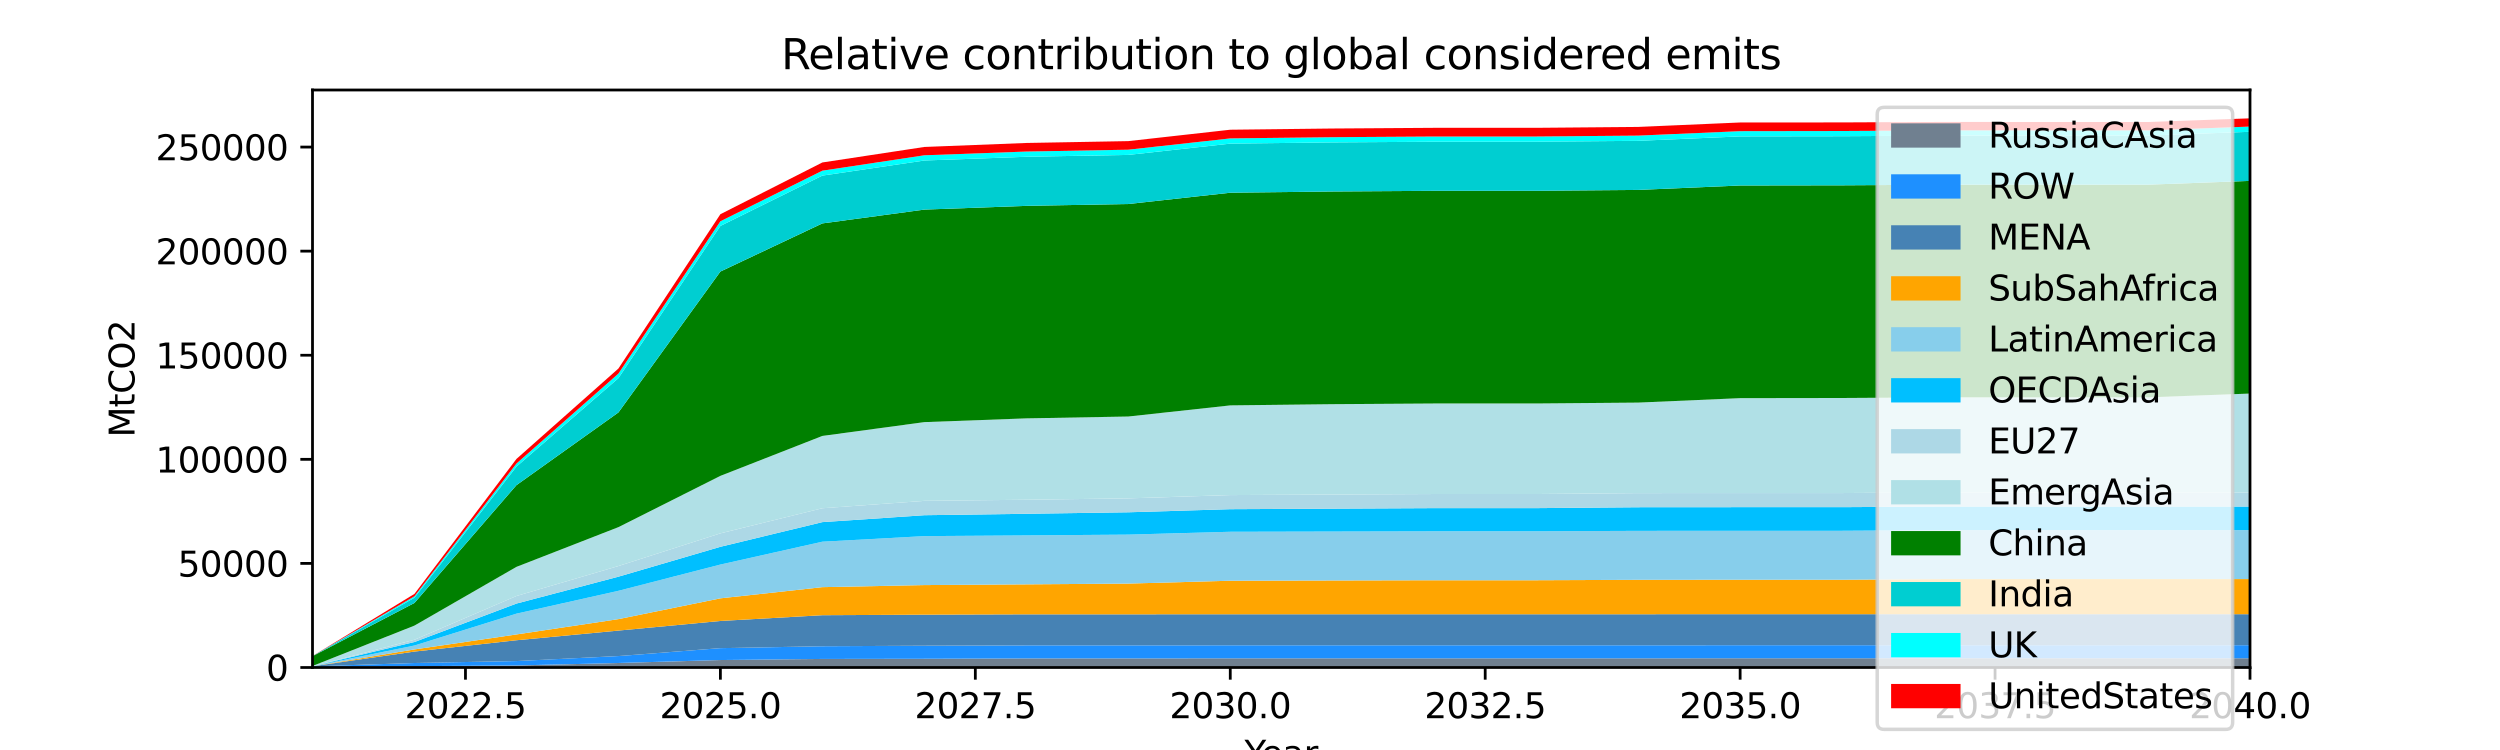 <?xml version="1.0" encoding="utf-8" standalone="no"?>
<!DOCTYPE svg PUBLIC "-//W3C//DTD SVG 1.1//EN"
  "http://www.w3.org/Graphics/SVG/1.1/DTD/svg11.dtd">
<svg xmlns:xlink="http://www.w3.org/1999/xlink" width="720pt" height="216pt" viewBox="0 0 720 216" xmlns="http://www.w3.org/2000/svg" version="1.1">
 <defs>
  <style type="text/css">*{stroke-linejoin: round; stroke-linecap: butt}</style>
 </defs>
 <g id="figure_1">
  <g id="patch_1">
   <path d="M 0 216 
L 720 216 
L 720 0 
L 0 0 
z
" style="fill: #ffffff"/>
  </g>
  <g id="axes_1">
   <g id="patch_2">
    <path d="M 90 192.24 
L 648 192.24 
L 648 25.92 
L 90 25.92 
z
" style="fill: #ffffff"/>
   </g>
   <g id="PolyCollection_1">
    <path d="M 90 192.211 
L 90 192.24 
L 119.368 192.24 
L 148.737 192.24 
L 178.105 192.24 
L 207.474 192.24 
L 236.842 192.24 
L 266.211 192.24 
L 295.579 192.24 
L 324.947 192.24 
L 354.316 192.24 
L 383.684 192.24 
L 413.053 192.24 
L 442.421 192.24 
L 471.789 192.24 
L 501.158 192.24 
L 530.526 192.24 
L 559.895 192.24 
L 589.263 192.24 
L 618.632 192.24 
L 648 192.24 
L 677.368 192.24 
L 706.737 192.24 
L 736.105 192.24 
L 765.474 192.24 
L 794.842 192.24 
L 824.211 192.24 
L 853.579 192.24 
L 882.947 192.24 
L 912.316 192.24 
L 941.684 192.24 
L 971.053 192.24 
L 1000.421 192.24 
L 1029.789 192.24 
L 1059.158 192.24 
L 1088.526 192.24 
L 1117.895 192.24 
L 1147.263 192.24 
L 1176.632 192.24 
L 1206 192.24 
L 1235.368 192.24 
L 1264.737 192.24 
L 1294.105 192.24 
L 1323.474 192.24 
L 1352.842 192.24 
L 1382.211 192.24 
L 1411.579 192.24 
L 1440.947 192.24 
L 1470.316 192.24 
L 1499.684 192.24 
L 1529.053 192.24 
L 1558.421 192.24 
L 1587.789 192.24 
L 1617.158 192.24 
L 1646.526 192.24 
L 1675.895 192.24 
L 1705.263 192.24 
L 1734.632 192.24 
L 1764 192.24 
L 1793.368 192.24 
L 1822.737 192.24 
L 1852.105 192.24 
L 1881.474 192.24 
L 1910.842 192.24 
L 1940.211 192.24 
L 1969.579 192.24 
L 1998.947 192.24 
L 2028.316 192.24 
L 2057.684 192.24 
L 2087.053 192.24 
L 2116.421 192.24 
L 2145.789 192.24 
L 2175.158 192.24 
L 2204.526 192.24 
L 2233.895 192.24 
L 2263.263 192.24 
L 2292.632 192.24 
L 2322 192.24 
L 2351.368 192.24 
L 2380.737 192.24 
L 2410.105 192.24 
L 2410.105 192.24 
L 2410.105 192.24 
L 2380.737 192.24 
L 2351.368 192.24 
L 2322 192.24 
L 2292.632 192.24 
L 2263.263 192.24 
L 2233.895 192.24 
L 2204.526 192.24 
L 2175.158 192.24 
L 2145.789 192.24 
L 2116.421 192.24 
L 2087.053 192.24 
L 2057.684 192.24 
L 2028.316 192.24 
L 1998.947 192.24 
L 1969.579 192.24 
L 1940.211 192.24 
L 1910.842 192.24 
L 1881.474 192.24 
L 1852.105 192.24 
L 1822.737 192.24 
L 1793.368 192.24 
L 1764 192.24 
L 1734.632 192.24 
L 1705.263 192.24 
L 1675.895 192.24 
L 1646.526 192.218 
L 1617.158 192.218 
L 1587.789 192.218 
L 1558.421 192.218 
L 1529.053 192.218 
L 1499.684 192.197 
L 1470.316 192.197 
L 1440.947 192.095 
L 1411.579 192.046 
L 1382.211 191.73 
L 1352.842 190.883 
L 1323.474 190.164 
L 1294.105 189.961 
L 1264.737 189.684 
L 1235.368 189.684 
L 1206 189.58 
L 1176.632 189.58 
L 1147.263 189.58 
L 1117.895 189.58 
L 1088.526 189.58 
L 1059.158 189.58 
L 1029.789 189.58 
L 1000.421 189.58 
L 971.053 189.58 
L 941.684 189.58 
L 912.316 189.58 
L 882.947 189.58 
L 853.579 189.58 
L 824.211 189.58 
L 794.842 189.58 
L 765.474 189.58 
L 736.105 189.58 
L 706.737 189.58 
L 677.368 189.58 
L 648 189.58 
L 618.632 189.58 
L 589.263 189.58 
L 559.895 189.58 
L 530.526 189.58 
L 501.158 189.58 
L 471.789 189.601 
L 442.421 189.601 
L 413.053 189.601 
L 383.684 189.601 
L 354.316 189.601 
L 324.947 189.622 
L 295.579 189.622 
L 266.211 189.724 
L 236.842 189.774 
L 207.474 190.09 
L 178.105 190.937 
L 148.737 191.65 
L 119.368 191.853 
L 90 192.211 
z
" clip-path="url(#p1aeb74fffa)" style="fill: #708090"/>
   </g>
   <g id="PolyCollection_2">
    <path d="M 90 191.911 
L 90 192.211 
L 119.368 191.853 
L 148.737 191.65 
L 178.105 190.937 
L 207.474 190.09 
L 236.842 189.774 
L 266.211 189.724 
L 295.579 189.622 
L 324.947 189.622 
L 354.316 189.601 
L 383.684 189.601 
L 413.053 189.601 
L 442.421 189.601 
L 471.789 189.601 
L 501.158 189.58 
L 530.526 189.58 
L 559.895 189.58 
L 589.263 189.58 
L 618.632 189.58 
L 648 189.58 
L 677.368 189.58 
L 706.737 189.58 
L 736.105 189.58 
L 765.474 189.58 
L 794.842 189.58 
L 824.211 189.58 
L 853.579 189.58 
L 882.947 189.58 
L 912.316 189.58 
L 941.684 189.58 
L 971.053 189.58 
L 1000.421 189.58 
L 1029.789 189.58 
L 1059.158 189.58 
L 1088.526 189.58 
L 1117.895 189.58 
L 1147.263 189.58 
L 1176.632 189.58 
L 1206 189.58 
L 1235.368 189.684 
L 1264.737 189.684 
L 1294.105 189.961 
L 1323.474 190.164 
L 1352.842 190.883 
L 1382.211 191.73 
L 1411.579 192.046 
L 1440.947 192.095 
L 1470.316 192.197 
L 1499.684 192.197 
L 1529.053 192.218 
L 1558.421 192.218 
L 1587.789 192.218 
L 1617.158 192.218 
L 1646.526 192.218 
L 1675.895 192.24 
L 1705.263 192.24 
L 1734.632 192.24 
L 1764 192.24 
L 1793.368 192.24 
L 1822.737 192.24 
L 1852.105 192.24 
L 1881.474 192.24 
L 1910.842 192.24 
L 1940.211 192.24 
L 1969.579 192.24 
L 1998.947 192.24 
L 2028.316 192.24 
L 2057.684 192.24 
L 2087.053 192.24 
L 2116.421 192.24 
L 2145.789 192.24 
L 2175.158 192.24 
L 2204.526 192.24 
L 2233.895 192.24 
L 2263.263 192.24 
L 2292.632 192.24 
L 2322 192.24 
L 2351.368 192.24 
L 2380.737 192.24 
L 2410.105 192.24 
L 2410.105 192.24 
L 2410.105 192.24 
L 2380.737 192.24 
L 2351.368 192.24 
L 2322 192.24 
L 2292.632 192.24 
L 2263.263 192.24 
L 2233.895 192.24 
L 2204.526 192.24 
L 2175.158 192.24 
L 2145.789 192.24 
L 2116.421 192.24 
L 2087.053 192.24 
L 2057.684 192.24 
L 2028.316 192.24 
L 1998.947 192.24 
L 1969.579 192.24 
L 1940.211 192.24 
L 1910.842 192.24 
L 1881.474 192.24 
L 1852.105 192.24 
L 1822.737 192.24 
L 1793.368 192.24 
L 1764 192.24 
L 1734.632 192.24 
L 1705.263 192.24 
L 1675.895 192.24 
L 1646.526 192.218 
L 1617.158 192.218 
L 1587.789 192.218 
L 1558.421 192.218 
L 1529.053 192.218 
L 1499.684 192.197 
L 1470.316 192.197 
L 1440.947 192.095 
L 1411.579 191.941 
L 1382.211 191.394 
L 1352.842 189.116 
L 1323.474 187.678 
L 1294.105 187.128 
L 1264.737 186.248 
L 1235.368 185.944 
L 1206 185.827 
L 1176.632 185.827 
L 1147.263 185.827 
L 1117.895 185.827 
L 1088.526 185.827 
L 1059.158 185.827 
L 1029.789 185.827 
L 1000.421 185.827 
L 971.053 185.827 
L 941.684 185.82 
L 912.316 185.82 
L 882.947 185.82 
L 853.579 185.82 
L 824.211 185.82 
L 794.842 185.82 
L 765.474 185.82 
L 736.105 185.82 
L 706.737 185.82 
L 677.368 185.82 
L 648 185.82 
L 618.632 185.82 
L 589.263 185.82 
L 559.895 185.82 
L 530.526 185.82 
L 501.158 185.82 
L 471.789 185.842 
L 442.421 185.842 
L 413.053 185.842 
L 383.684 185.842 
L 354.316 185.842 
L 324.947 185.863 
L 295.579 185.863 
L 266.211 185.964 
L 236.842 186.119 
L 207.474 186.665 
L 178.105 188.944 
L 148.737 190.387 
L 119.368 190.937 
L 90 191.911 
z
" clip-path="url(#p1aeb74fffa)" style="fill: #1e90ff"/>
   </g>
   <g id="PolyCollection_3">
    <path d="M 90 191.883 
L 90 191.911 
L 119.368 190.937 
L 148.737 190.387 
L 178.105 188.944 
L 207.474 186.665 
L 236.842 186.119 
L 266.211 185.964 
L 295.579 185.863 
L 324.947 185.863 
L 354.316 185.842 
L 383.684 185.842 
L 413.053 185.842 
L 442.421 185.842 
L 471.789 185.842 
L 501.158 185.82 
L 530.526 185.82 
L 559.895 185.82 
L 589.263 185.82 
L 618.632 185.82 
L 648 185.82 
L 677.368 185.82 
L 706.737 185.82 
L 736.105 185.82 
L 765.474 185.82 
L 794.842 185.82 
L 824.211 185.82 
L 853.579 185.82 
L 882.947 185.82 
L 912.316 185.82 
L 941.684 185.82 
L 971.053 185.827 
L 1000.421 185.827 
L 1029.789 185.827 
L 1059.158 185.827 
L 1088.526 185.827 
L 1117.895 185.827 
L 1147.263 185.827 
L 1176.632 185.827 
L 1206 185.827 
L 1235.368 185.944 
L 1264.737 186.248 
L 1294.105 187.128 
L 1323.474 187.678 
L 1352.842 189.116 
L 1382.211 191.394 
L 1411.579 191.941 
L 1440.947 192.095 
L 1470.316 192.197 
L 1499.684 192.197 
L 1529.053 192.218 
L 1558.421 192.218 
L 1587.789 192.218 
L 1617.158 192.218 
L 1646.526 192.218 
L 1675.895 192.24 
L 1705.263 192.24 
L 1734.632 192.24 
L 1764 192.24 
L 1793.368 192.24 
L 1822.737 192.24 
L 1852.105 192.24 
L 1881.474 192.24 
L 1910.842 192.24 
L 1940.211 192.24 
L 1969.579 192.24 
L 1998.947 192.24 
L 2028.316 192.24 
L 2057.684 192.24 
L 2087.053 192.24 
L 2116.421 192.24 
L 2145.789 192.24 
L 2175.158 192.24 
L 2204.526 192.24 
L 2233.895 192.24 
L 2263.263 192.24 
L 2292.632 192.24 
L 2322 192.24 
L 2351.368 192.24 
L 2380.737 192.24 
L 2410.105 192.24 
L 2410.105 192.24 
L 2410.105 192.24 
L 2380.737 192.24 
L 2351.368 192.24 
L 2322 192.24 
L 2292.632 192.24 
L 2263.263 192.24 
L 2233.895 192.24 
L 2204.526 192.24 
L 2175.158 192.24 
L 2145.789 192.24 
L 2116.421 192.24 
L 2087.053 192.24 
L 2057.684 192.24 
L 2028.316 192.24 
L 1998.947 192.24 
L 1969.579 192.24 
L 1940.211 192.24 
L 1910.842 192.24 
L 1881.474 192.24 
L 1852.105 192.24 
L 1822.737 192.24 
L 1793.368 192.24 
L 1764 192.24 
L 1734.632 192.24 
L 1705.263 192.24 
L 1675.895 192.24 
L 1646.526 192.218 
L 1617.158 192.218 
L 1587.789 192.218 
L 1558.421 192.218 
L 1529.053 192.218 
L 1499.684 192.197 
L 1470.316 192.197 
L 1440.947 192.095 
L 1411.579 191.941 
L 1382.211 190.286 
L 1352.842 187.52 
L 1323.474 184.737 
L 1294.105 181.477 
L 1264.737 177.505 
L 1235.368 177.006 
L 1206 176.888 
L 1176.632 176.888 
L 1147.263 176.888 
L 1117.895 176.888 
L 1088.526 176.888 
L 1059.158 176.888 
L 1029.789 176.888 
L 1000.421 176.888 
L 971.053 176.888 
L 941.684 176.881 
L 912.316 176.881 
L 882.947 176.881 
L 853.579 176.881 
L 824.211 176.881 
L 794.842 176.881 
L 765.474 176.881 
L 736.105 176.881 
L 706.737 176.881 
L 677.368 176.881 
L 648 176.881 
L 618.632 176.881 
L 589.263 176.881 
L 559.895 176.881 
L 530.526 176.881 
L 501.158 176.881 
L 471.789 176.903 
L 442.421 176.903 
L 413.053 176.903 
L 383.684 176.903 
L 354.316 176.903 
L 324.947 176.924 
L 295.579 176.924 
L 266.211 177.026 
L 236.842 177.181 
L 207.474 178.836 
L 178.105 181.602 
L 148.737 184.389 
L 119.368 187.648 
L 90 191.883 
z
" clip-path="url(#p1aeb74fffa)" style="fill: #4682b4"/>
   </g>
   <g id="PolyCollection_4">
    <path d="M 90 191.883 
L 90 191.883 
L 119.368 187.648 
L 148.737 184.389 
L 178.105 181.602 
L 207.474 178.836 
L 236.842 177.181 
L 266.211 177.026 
L 295.579 176.924 
L 324.947 176.924 
L 354.316 176.903 
L 383.684 176.903 
L 413.053 176.903 
L 442.421 176.903 
L 471.789 176.903 
L 501.158 176.881 
L 530.526 176.881 
L 559.895 176.881 
L 589.263 176.881 
L 618.632 176.881 
L 648 176.881 
L 677.368 176.881 
L 706.737 176.881 
L 736.105 176.881 
L 765.474 176.881 
L 794.842 176.881 
L 824.211 176.881 
L 853.579 176.881 
L 882.947 176.881 
L 912.316 176.881 
L 941.684 176.881 
L 971.053 176.888 
L 1000.421 176.888 
L 1029.789 176.888 
L 1059.158 176.888 
L 1088.526 176.888 
L 1117.895 176.888 
L 1147.263 176.888 
L 1176.632 176.888 
L 1206 176.888 
L 1235.368 177.006 
L 1264.737 177.505 
L 1294.105 181.477 
L 1323.474 184.737 
L 1352.842 187.52 
L 1382.211 190.286 
L 1411.579 191.941 
L 1440.947 192.095 
L 1470.316 192.197 
L 1499.684 192.197 
L 1529.053 192.218 
L 1558.421 192.218 
L 1587.789 192.218 
L 1617.158 192.218 
L 1646.526 192.218 
L 1675.895 192.24 
L 1705.263 192.24 
L 1734.632 192.24 
L 1764 192.24 
L 1793.368 192.24 
L 1822.737 192.24 
L 1852.105 192.24 
L 1881.474 192.24 
L 1910.842 192.24 
L 1940.211 192.24 
L 1969.579 192.24 
L 1998.947 192.24 
L 2028.316 192.24 
L 2057.684 192.24 
L 2087.053 192.24 
L 2116.421 192.24 
L 2145.789 192.24 
L 2175.158 192.24 
L 2204.526 192.24 
L 2233.895 192.24 
L 2263.263 192.24 
L 2292.632 192.24 
L 2322 192.24 
L 2351.368 192.24 
L 2380.737 192.24 
L 2410.105 192.24 
L 2410.105 192.24 
L 2410.105 192.24 
L 2380.737 192.24 
L 2351.368 192.24 
L 2322 192.24 
L 2292.632 192.24 
L 2263.263 192.24 
L 2233.895 192.24 
L 2204.526 192.24 
L 2175.158 192.24 
L 2145.789 192.24 
L 2116.421 192.24 
L 2087.053 192.24 
L 2057.684 192.24 
L 2028.316 192.24 
L 1998.947 192.24 
L 1969.579 192.24 
L 1940.211 192.24 
L 1910.842 192.24 
L 1881.474 192.24 
L 1852.105 192.24 
L 1822.737 192.24 
L 1793.368 192.24 
L 1764 192.24 
L 1734.632 192.24 
L 1705.263 192.052 
L 1675.895 192.052 
L 1646.526 192.03 
L 1617.158 191.904 
L 1587.789 191.904 
L 1558.421 191.835 
L 1529.053 191.765 
L 1499.684 190.943 
L 1470.316 190.718 
L 1440.947 190.511 
L 1411.579 189.916 
L 1382.211 186.695 
L 1352.842 180.706 
L 1323.474 176.302 
L 1294.105 171.99 
L 1264.737 167.398 
L 1235.368 166.899 
L 1206 166.781 
L 1176.632 166.781 
L 1147.263 166.781 
L 1117.895 166.781 
L 1088.526 166.781 
L 1059.158 166.781 
L 1029.789 166.781 
L 1000.421 166.781 
L 971.053 166.781 
L 941.684 166.774 
L 912.316 166.774 
L 882.947 166.774 
L 853.579 166.774 
L 824.211 166.774 
L 794.842 166.774 
L 765.474 166.774 
L 736.105 166.774 
L 706.737 166.774 
L 677.368 166.774 
L 648 166.774 
L 618.632 166.774 
L 589.263 166.774 
L 559.895 166.774 
L 530.526 166.963 
L 501.158 166.963 
L 471.789 166.985 
L 442.421 167.11 
L 413.053 167.11 
L 383.684 167.18 
L 354.316 167.25 
L 324.947 168.071 
L 295.579 168.296 
L 266.211 168.503 
L 236.842 169.098 
L 207.474 172.319 
L 178.105 178.308 
L 148.737 182.717 
L 119.368 187.029 
L 90 191.883 
z
" clip-path="url(#p1aeb74fffa)" style="fill: #ffa500"/>
   </g>
   <g id="PolyCollection_5">
    <path d="M 90 191.883 
L 90 191.883 
L 119.368 187.029 
L 148.737 182.717 
L 178.105 178.308 
L 207.474 172.319 
L 236.842 169.098 
L 266.211 168.503 
L 295.579 168.296 
L 324.947 168.071 
L 354.316 167.25 
L 383.684 167.18 
L 413.053 167.11 
L 442.421 167.11 
L 471.789 166.985 
L 501.158 166.963 
L 530.526 166.963 
L 559.895 166.774 
L 589.263 166.774 
L 618.632 166.774 
L 648 166.774 
L 677.368 166.774 
L 706.737 166.774 
L 736.105 166.774 
L 765.474 166.774 
L 794.842 166.774 
L 824.211 166.774 
L 853.579 166.774 
L 882.947 166.774 
L 912.316 166.774 
L 941.684 166.774 
L 971.053 166.781 
L 1000.421 166.781 
L 1029.789 166.781 
L 1059.158 166.781 
L 1088.526 166.781 
L 1117.895 166.781 
L 1147.263 166.781 
L 1176.632 166.781 
L 1206 166.781 
L 1235.368 166.899 
L 1264.737 167.398 
L 1294.105 171.99 
L 1323.474 176.302 
L 1352.842 180.706 
L 1382.211 186.695 
L 1411.579 189.916 
L 1440.947 190.511 
L 1470.316 190.718 
L 1499.684 190.943 
L 1529.053 191.765 
L 1558.421 191.835 
L 1587.789 191.904 
L 1617.158 191.904 
L 1646.526 192.03 
L 1675.895 192.052 
L 1705.263 192.052 
L 1734.632 192.24 
L 1764 192.24 
L 1793.368 192.24 
L 1822.737 192.24 
L 1852.105 192.24 
L 1881.474 192.24 
L 1910.842 192.24 
L 1940.211 192.24 
L 1969.579 192.24 
L 1998.947 192.24 
L 2028.316 192.24 
L 2057.684 192.24 
L 2087.053 192.24 
L 2116.421 192.24 
L 2145.789 192.24 
L 2175.158 192.24 
L 2204.526 192.24 
L 2233.895 192.24 
L 2263.263 192.24 
L 2292.632 192.24 
L 2322 192.24 
L 2351.368 192.24 
L 2380.737 192.24 
L 2410.105 192.24 
L 2410.105 192.24 
L 2410.105 192.24 
L 2380.737 192.24 
L 2351.368 192.24 
L 2322 192.24 
L 2292.632 192.24 
L 2263.263 192.24 
L 2233.895 192.24 
L 2204.526 192.24 
L 2175.158 192.24 
L 2145.789 192.24 
L 2116.421 192.24 
L 2087.053 192.24 
L 2057.684 192.24 
L 2028.316 192.24 
L 1998.947 192.24 
L 1969.579 192.24 
L 1940.211 192.24 
L 1910.842 192.24 
L 1881.474 192.24 
L 1852.105 192.24 
L 1822.737 192.24 
L 1793.368 192.24 
L 1764 192.24 
L 1734.632 192.24 
L 1705.263 192.052 
L 1675.895 192.052 
L 1646.526 192.03 
L 1617.158 191.904 
L 1587.789 191.904 
L 1558.421 191.835 
L 1529.053 191.765 
L 1499.684 190.943 
L 1470.316 190.718 
L 1440.947 190.511 
L 1411.579 188.907 
L 1382.211 182.327 
L 1352.842 174.763 
L 1323.474 168.189 
L 1294.105 159.003 
L 1264.737 153.297 
L 1235.368 152.798 
L 1206 152.68 
L 1176.632 152.68 
L 1147.263 152.68 
L 1117.895 152.68 
L 1088.526 152.68 
L 1059.158 152.68 
L 1029.789 152.68 
L 1000.421 152.68 
L 971.053 152.68 
L 941.684 152.674 
L 912.316 152.674 
L 882.947 152.674 
L 853.579 152.674 
L 824.211 152.674 
L 794.842 152.674 
L 765.474 152.674 
L 736.105 152.674 
L 706.737 152.674 
L 677.368 152.674 
L 648 152.674 
L 618.632 152.674 
L 589.263 152.674 
L 559.895 152.674 
L 530.526 152.862 
L 501.158 152.862 
L 471.789 152.884 
L 442.421 153.009 
L 413.053 153.009 
L 383.684 153.079 
L 354.316 153.149 
L 324.947 153.97 
L 295.579 154.196 
L 266.211 154.402 
L 236.842 156.006 
L 207.474 162.587 
L 178.105 170.15 
L 148.737 176.729 
L 119.368 185.902 
L 90 191.883 
z
" clip-path="url(#p1aeb74fffa)" style="fill: #87ceeb"/>
   </g>
   <g id="PolyCollection_6">
    <path d="M 90 191.88 
L 90 191.883 
L 119.368 185.902 
L 148.737 176.729 
L 178.105 170.15 
L 207.474 162.587 
L 236.842 156.006 
L 266.211 154.402 
L 295.579 154.196 
L 324.947 153.97 
L 354.316 153.149 
L 383.684 153.079 
L 413.053 153.009 
L 442.421 153.009 
L 471.789 152.884 
L 501.158 152.862 
L 530.526 152.862 
L 559.895 152.674 
L 589.263 152.674 
L 618.632 152.674 
L 648 152.674 
L 677.368 152.674 
L 706.737 152.674 
L 736.105 152.674 
L 765.474 152.674 
L 794.842 152.674 
L 824.211 152.674 
L 853.579 152.674 
L 882.947 152.674 
L 912.316 152.674 
L 941.684 152.674 
L 971.053 152.68 
L 1000.421 152.68 
L 1029.789 152.68 
L 1059.158 152.68 
L 1088.526 152.68 
L 1117.895 152.68 
L 1147.263 152.68 
L 1176.632 152.68 
L 1206 152.68 
L 1235.368 152.798 
L 1264.737 153.297 
L 1294.105 159.003 
L 1323.474 168.189 
L 1352.842 174.763 
L 1382.211 182.327 
L 1411.579 188.907 
L 1440.947 190.511 
L 1470.316 190.718 
L 1499.684 190.943 
L 1529.053 191.765 
L 1558.421 191.835 
L 1587.789 191.904 
L 1617.158 191.904 
L 1646.526 192.03 
L 1675.895 192.052 
L 1705.263 192.052 
L 1734.632 192.24 
L 1764 192.24 
L 1793.368 192.24 
L 1822.737 192.24 
L 1852.105 192.24 
L 1881.474 192.24 
L 1910.842 192.24 
L 1940.211 192.24 
L 1969.579 192.24 
L 1998.947 192.24 
L 2028.316 192.24 
L 2057.684 192.24 
L 2087.053 192.24 
L 2116.421 192.24 
L 2145.789 192.24 
L 2175.158 192.24 
L 2204.526 192.24 
L 2233.895 192.24 
L 2263.263 192.24 
L 2292.632 192.24 
L 2322 192.24 
L 2351.368 192.24 
L 2380.737 192.24 
L 2410.105 192.24 
L 2410.105 192.24 
L 2410.105 192.24 
L 2380.737 192.24 
L 2351.368 192.24 
L 2322 192.24 
L 2292.632 192.24 
L 2263.263 192.24 
L 2233.895 192.24 
L 2204.526 192.24 
L 2175.158 192.24 
L 2145.789 192.24 
L 2116.421 192.24 
L 2087.053 192.24 
L 2057.684 192.24 
L 2028.316 192.24 
L 1998.947 192.24 
L 1969.579 192.24 
L 1940.211 192.24 
L 1910.842 192.24 
L 1881.474 192.24 
L 1852.105 192.24 
L 1822.737 192.24 
L 1793.368 192.24 
L 1764 192.24 
L 1734.632 192.24 
L 1705.263 192.052 
L 1675.895 192.052 
L 1646.526 192.03 
L 1617.158 191.772 
L 1587.789 191.772 
L 1558.421 191.62 
L 1529.053 191.467 
L 1499.684 190.577 
L 1470.316 190.145 
L 1440.947 189.732 
L 1411.579 187.745 
L 1382.211 180.64 
L 1352.842 172.033 
L 1323.474 164.454 
L 1294.105 153.687 
L 1264.737 147.145 
L 1235.368 146.624 
L 1206 146.506 
L 1176.632 146.506 
L 1147.263 146.506 
L 1117.895 146.506 
L 1088.526 146.506 
L 1059.158 146.506 
L 1029.789 146.189 
L 1000.421 146.189 
L 971.053 145.88 
L 941.684 145.873 
L 912.316 145.873 
L 882.947 145.873 
L 853.579 145.873 
L 824.211 145.873 
L 794.842 145.873 
L 765.474 145.873 
L 736.105 145.873 
L 706.737 145.873 
L 677.368 145.873 
L 648 145.873 
L 618.632 145.873 
L 589.263 145.873 
L 559.895 145.873 
L 530.526 146.062 
L 501.158 146.062 
L 471.789 146.083 
L 442.421 146.341 
L 413.053 146.341 
L 383.684 146.493 
L 354.316 146.646 
L 324.947 147.537 
L 295.579 147.968 
L 266.211 148.381 
L 236.842 150.368 
L 207.474 157.474 
L 178.105 166.08 
L 148.737 173.822 
L 119.368 184.89 
L 90 191.88 
z
" clip-path="url(#p1aeb74fffa)" style="fill: #00bfff"/>
   </g>
   <g id="PolyCollection_7">
    <path d="M 90 191.879 
L 90 191.88 
L 119.368 184.89 
L 148.737 173.822 
L 178.105 166.08 
L 207.474 157.474 
L 236.842 150.368 
L 266.211 148.381 
L 295.579 147.968 
L 324.947 147.537 
L 354.316 146.646 
L 383.684 146.493 
L 413.053 146.341 
L 442.421 146.341 
L 471.789 146.083 
L 501.158 146.062 
L 530.526 146.062 
L 559.895 145.873 
L 589.263 145.873 
L 618.632 145.873 
L 648 145.873 
L 677.368 145.873 
L 706.737 145.873 
L 736.105 145.873 
L 765.474 145.873 
L 794.842 145.873 
L 824.211 145.873 
L 853.579 145.873 
L 882.947 145.873 
L 912.316 145.873 
L 941.684 145.873 
L 971.053 145.88 
L 1000.421 146.189 
L 1029.789 146.189 
L 1059.158 146.506 
L 1088.526 146.506 
L 1117.895 146.506 
L 1147.263 146.506 
L 1176.632 146.506 
L 1206 146.506 
L 1235.368 146.624 
L 1264.737 147.145 
L 1294.105 153.687 
L 1323.474 164.454 
L 1352.842 172.033 
L 1382.211 180.64 
L 1411.579 187.745 
L 1440.947 189.732 
L 1470.316 190.145 
L 1499.684 190.577 
L 1529.053 191.467 
L 1558.421 191.62 
L 1587.789 191.772 
L 1617.158 191.772 
L 1646.526 192.03 
L 1675.895 192.052 
L 1705.263 192.052 
L 1734.632 192.24 
L 1764 192.24 
L 1793.368 192.24 
L 1822.737 192.24 
L 1852.105 192.24 
L 1881.474 192.24 
L 1910.842 192.24 
L 1940.211 192.24 
L 1969.579 192.24 
L 1998.947 192.24 
L 2028.316 192.24 
L 2057.684 192.24 
L 2087.053 192.24 
L 2116.421 192.24 
L 2145.789 192.24 
L 2175.158 192.24 
L 2204.526 192.24 
L 2233.895 192.24 
L 2263.263 192.24 
L 2292.632 192.24 
L 2322 192.24 
L 2351.368 192.24 
L 2380.737 192.24 
L 2410.105 192.24 
L 2410.105 192.24 
L 2410.105 192.24 
L 2380.737 192.24 
L 2351.368 192.24 
L 2322 192.24 
L 2292.632 192.24 
L 2263.263 192.24 
L 2233.895 192.24 
L 2204.526 192.24 
L 2175.158 192.24 
L 2145.789 192.24 
L 2116.421 192.24 
L 2087.053 192.24 
L 2057.684 192.24 
L 2028.316 192.24 
L 1998.947 192.24 
L 1969.579 192.24 
L 1940.211 192.24 
L 1910.842 192.24 
L 1881.474 192.24 
L 1852.105 192.24 
L 1822.737 192.24 
L 1793.368 192.24 
L 1764 192.24 
L 1734.632 192.24 
L 1705.263 192.052 
L 1675.895 192.052 
L 1646.526 192.03 
L 1617.158 191.772 
L 1587.789 191.772 
L 1558.421 191.62 
L 1529.053 191.467 
L 1499.684 190.519 
L 1470.316 190.087 
L 1440.947 189.674 
L 1411.579 187.541 
L 1382.211 180.311 
L 1352.842 170.897 
L 1323.474 162.46 
L 1294.105 150.188 
L 1264.737 143.115 
L 1235.368 142.583 
L 1206 142.466 
L 1176.632 142.466 
L 1147.263 142.466 
L 1117.895 142.466 
L 1088.526 142.466 
L 1059.158 142.466 
L 1029.789 142.149 
L 1000.421 142.149 
L 971.053 141.84 
L 941.684 141.833 
L 912.316 141.833 
L 882.947 141.808 
L 853.579 141.808 
L 824.211 141.808 
L 794.842 141.808 
L 765.474 141.808 
L 736.105 141.808 
L 706.737 141.808 
L 677.368 141.808 
L 648 141.808 
L 618.632 141.808 
L 589.263 141.808 
L 559.895 141.808 
L 530.526 141.996 
L 501.158 141.996 
L 471.789 142.018 
L 442.421 142.276 
L 413.053 142.276 
L 383.684 142.428 
L 354.316 142.58 
L 324.947 143.529 
L 295.579 143.927 
L 266.211 144.24 
L 236.842 146.373 
L 207.474 153.603 
L 178.105 163.017 
L 148.737 171.642 
L 119.368 184.247 
L 90 191.879 
z
" clip-path="url(#p1aeb74fffa)" style="fill: #add8e6"/>
   </g>
   <g id="PolyCollection_8">
    <path d="M 90 191.801 
L 90 191.879 
L 119.368 184.247 
L 148.737 171.642 
L 178.105 163.017 
L 207.474 153.603 
L 236.842 146.373 
L 266.211 144.24 
L 295.579 143.927 
L 324.947 143.529 
L 354.316 142.58 
L 383.684 142.428 
L 413.053 142.276 
L 442.421 142.276 
L 471.789 142.018 
L 501.158 141.996 
L 530.526 141.996 
L 559.895 141.808 
L 589.263 141.808 
L 618.632 141.808 
L 648 141.808 
L 677.368 141.808 
L 706.737 141.808 
L 736.105 141.808 
L 765.474 141.808 
L 794.842 141.808 
L 824.211 141.808 
L 853.579 141.808 
L 882.947 141.808 
L 912.316 141.833 
L 941.684 141.833 
L 971.053 141.84 
L 1000.421 142.149 
L 1029.789 142.149 
L 1059.158 142.466 
L 1088.526 142.466 
L 1117.895 142.466 
L 1147.263 142.466 
L 1176.632 142.466 
L 1206 142.466 
L 1235.368 142.583 
L 1264.737 143.115 
L 1294.105 150.188 
L 1323.474 162.46 
L 1352.842 170.897 
L 1382.211 180.311 
L 1411.579 187.541 
L 1440.947 189.674 
L 1470.316 190.087 
L 1499.684 190.519 
L 1529.053 191.467 
L 1558.421 191.62 
L 1587.789 191.772 
L 1617.158 191.772 
L 1646.526 192.03 
L 1675.895 192.052 
L 1705.263 192.052 
L 1734.632 192.24 
L 1764 192.24 
L 1793.368 192.24 
L 1822.737 192.24 
L 1852.105 192.24 
L 1881.474 192.24 
L 1910.842 192.24 
L 1940.211 192.24 
L 1969.579 192.24 
L 1998.947 192.24 
L 2028.316 192.24 
L 2057.684 192.24 
L 2087.053 192.24 
L 2116.421 192.24 
L 2145.789 192.24 
L 2175.158 192.24 
L 2204.526 192.24 
L 2233.895 192.24 
L 2263.263 192.24 
L 2292.632 192.24 
L 2322 192.24 
L 2351.368 192.24 
L 2380.737 192.24 
L 2410.105 192.24 
L 2410.105 192.24 
L 2410.105 192.24 
L 2380.737 192.24 
L 2351.368 192.24 
L 2322 192.24 
L 2292.632 192.24 
L 2263.263 192.24 
L 2233.895 192.24 
L 2204.526 192.24 
L 2175.158 192.24 
L 2145.789 192.24 
L 2116.421 192.24 
L 2087.053 192.24 
L 2057.684 192.24 
L 2028.316 192.24 
L 1998.947 192.24 
L 1969.579 192.24 
L 1940.211 192 
L 1910.842 192 
L 1881.474 192 
L 1852.105 192 
L 1822.737 192 
L 1793.368 190.913 
L 1764 190.913 
L 1734.632 190.913 
L 1705.263 190.725 
L 1675.895 190.725 
L 1646.526 189.446 
L 1617.158 189.188 
L 1587.789 189.188 
L 1558.421 189.036 
L 1529.053 188.689 
L 1499.684 185.483 
L 1470.316 184.916 
L 1440.947 183.738 
L 1411.579 179.761 
L 1382.211 168.306 
L 1352.842 153.569 
L 1323.474 142.317 
L 1294.105 125.74 
L 1264.737 114.883 
L 1235.368 114.038 
L 1206 113.921 
L 1176.632 113.921 
L 1147.263 113.921 
L 1117.895 113.874 
L 1088.526 113.874 
L 1059.158 113.874 
L 1029.789 113.557 
L 1000.421 113.557 
L 971.053 113.248 
L 941.684 113.194 
L 912.316 113.163 
L 882.947 113.138 
L 853.579 113.138 
L 824.211 113.107 
L 794.842 113.107 
L 765.474 113.347 
L 736.105 113.347 
L 706.737 113.347 
L 677.368 113.347 
L 648 113.347 
L 618.632 114.434 
L 589.263 114.434 
L 559.895 114.434 
L 530.526 114.623 
L 501.158 114.669 
L 471.789 115.948 
L 442.421 116.206 
L 413.053 116.206 
L 383.684 116.405 
L 354.316 116.752 
L 324.947 119.957 
L 295.579 120.491 
L 266.211 121.569 
L 236.842 125.545 
L 207.474 137.048 
L 178.105 151.816 
L 148.737 163.256 
L 119.368 180.167 
L 90 191.801 
z
" clip-path="url(#p1aeb74fffa)" style="fill: #b0e0e6"/>
   </g>
   <g id="PolyCollection_9">
    <path d="M 90 188.98 
L 90 191.801 
L 119.368 180.167 
L 148.737 163.256 
L 178.105 151.816 
L 207.474 137.048 
L 236.842 125.545 
L 266.211 121.569 
L 295.579 120.491 
L 324.947 119.957 
L 354.316 116.752 
L 383.684 116.405 
L 413.053 116.206 
L 442.421 116.206 
L 471.789 115.948 
L 501.158 114.669 
L 530.526 114.623 
L 559.895 114.434 
L 589.263 114.434 
L 618.632 114.434 
L 648 113.347 
L 677.368 113.347 
L 706.737 113.347 
L 736.105 113.347 
L 765.474 113.347 
L 794.842 113.107 
L 824.211 113.107 
L 853.579 113.138 
L 882.947 113.138 
L 912.316 113.163 
L 941.684 113.194 
L 971.053 113.248 
L 1000.421 113.557 
L 1029.789 113.557 
L 1059.158 113.874 
L 1088.526 113.874 
L 1117.895 113.874 
L 1147.263 113.921 
L 1176.632 113.921 
L 1206 113.921 
L 1235.368 114.038 
L 1264.737 114.883 
L 1294.105 125.74 
L 1323.474 142.317 
L 1352.842 153.569 
L 1382.211 168.306 
L 1411.579 179.761 
L 1440.947 183.738 
L 1470.316 184.916 
L 1499.684 185.483 
L 1529.053 188.689 
L 1558.421 189.036 
L 1587.789 189.188 
L 1617.158 189.188 
L 1646.526 189.446 
L 1675.895 190.725 
L 1705.263 190.725 
L 1734.632 190.913 
L 1764 190.913 
L 1793.368 190.913 
L 1822.737 192 
L 1852.105 192 
L 1881.474 192 
L 1910.842 192 
L 1940.211 192 
L 1969.579 192.24 
L 1998.947 192.24 
L 2028.316 192.24 
L 2057.684 192.24 
L 2087.053 192.24 
L 2116.421 192.24 
L 2145.789 192.24 
L 2175.158 192.24 
L 2204.526 192.24 
L 2233.895 192.24 
L 2263.263 192.24 
L 2292.632 192.24 
L 2322 192.24 
L 2351.368 192.24 
L 2380.737 192.24 
L 2410.105 192.24 
L 2410.105 192.24 
L 2410.105 192.24 
L 2380.737 192.24 
L 2351.368 192.24 
L 2322 192.24 
L 2292.632 192.24 
L 2263.263 192.24 
L 2233.895 192.24 
L 2204.526 192.24 
L 2175.158 192.24 
L 2145.789 192.24 
L 2116.421 192.24 
L 2087.053 192.24 
L 2057.684 192.24 
L 2028.316 192.24 
L 1998.947 192.24 
L 1969.579 192.24 
L 1940.211 192 
L 1910.842 192 
L 1881.474 192 
L 1852.105 192 
L 1822.737 192 
L 1793.368 190.913 
L 1764 190.913 
L 1734.632 190.913 
L 1705.263 190.725 
L 1675.895 190.725 
L 1646.526 189.446 
L 1617.158 189.188 
L 1587.789 189.188 
L 1558.421 189.036 
L 1529.053 188.689 
L 1499.684 185.438 
L 1470.316 184.871 
L 1440.947 183.693 
L 1411.579 179.716 
L 1382.211 165.902 
L 1352.842 125.35 
L 1323.474 104.6 
L 1294.105 71.012 
L 1264.737 56.477 
L 1235.368 53.566 
L 1206 52.67 
L 1176.632 52.67 
L 1147.263 52.67 
L 1117.895 52.623 
L 1088.526 52.623 
L 1059.158 52.623 
L 1029.789 52.306 
L 1000.421 52.306 
L 971.053 51.997 
L 941.684 51.943 
L 912.316 51.912 
L 882.947 51.887 
L 853.579 51.887 
L 824.211 51.856 
L 794.842 51.856 
L 765.474 52.096 
L 736.105 52.096 
L 706.737 52.096 
L 677.368 52.096 
L 648 52.096 
L 618.632 53.183 
L 589.263 53.183 
L 559.895 53.183 
L 530.526 53.371 
L 501.158 53.418 
L 471.789 54.697 
L 442.421 54.954 
L 413.053 54.954 
L 383.684 55.153 
L 354.316 55.501 
L 324.947 58.751 
L 295.579 59.285 
L 266.211 60.362 
L 236.842 64.339 
L 207.474 78.2 
L 178.105 118.784 
L 148.737 139.722 
L 119.368 173.644 
L 90 188.98 
z
" clip-path="url(#p1aeb74fffa)" style="fill: #008000"/>
   </g>
   <g id="PolyCollection_10">
    <path d="M 90 188.966 
L 90 188.98 
L 119.368 173.644 
L 148.737 139.722 
L 178.105 118.784 
L 207.474 78.2 
L 236.842 64.339 
L 266.211 60.362 
L 295.579 59.285 
L 324.947 58.751 
L 354.316 55.501 
L 383.684 55.153 
L 413.053 54.954 
L 442.421 54.954 
L 471.789 54.697 
L 501.158 53.418 
L 530.526 53.371 
L 559.895 53.183 
L 589.263 53.183 
L 618.632 53.183 
L 648 52.096 
L 677.368 52.096 
L 706.737 52.096 
L 736.105 52.096 
L 765.474 52.096 
L 794.842 51.856 
L 824.211 51.856 
L 853.579 51.887 
L 882.947 51.887 
L 912.316 51.912 
L 941.684 51.943 
L 971.053 51.997 
L 1000.421 52.306 
L 1029.789 52.306 
L 1059.158 52.623 
L 1088.526 52.623 
L 1117.895 52.623 
L 1147.263 52.67 
L 1176.632 52.67 
L 1206 52.67 
L 1235.368 53.566 
L 1264.737 56.477 
L 1294.105 71.012 
L 1323.474 104.6 
L 1352.842 125.35 
L 1382.211 165.902 
L 1411.579 179.716 
L 1440.947 183.693 
L 1470.316 184.871 
L 1499.684 185.438 
L 1529.053 188.689 
L 1558.421 189.036 
L 1587.789 189.188 
L 1617.158 189.188 
L 1646.526 189.446 
L 1675.895 190.725 
L 1705.263 190.725 
L 1734.632 190.913 
L 1764 190.913 
L 1793.368 190.913 
L 1822.737 192 
L 1852.105 192 
L 1881.474 192 
L 1910.842 192 
L 1940.211 192 
L 1969.579 192.24 
L 1998.947 192.24 
L 2028.316 192.24 
L 2057.684 192.24 
L 2087.053 192.24 
L 2116.421 192.24 
L 2145.789 192.24 
L 2175.158 192.24 
L 2204.526 192.24 
L 2233.895 192.24 
L 2263.263 192.24 
L 2292.632 192.24 
L 2322 192.24 
L 2351.368 192.24 
L 2380.737 192.24 
L 2410.105 192.24 
L 2410.105 192.24 
L 2410.105 192.24 
L 2380.737 192.24 
L 2351.368 192.24 
L 2322 192.24 
L 2292.632 192.24 
L 2263.263 192.24 
L 2233.895 192.24 
L 2204.526 192.24 
L 2175.158 192.24 
L 2145.789 192.24 
L 2116.421 192.24 
L 2087.053 192.24 
L 2057.684 192.24 
L 2028.316 192.24 
L 1998.947 192.24 
L 1969.579 192.24 
L 1940.211 192 
L 1910.842 192 
L 1881.474 192 
L 1852.105 192 
L 1822.737 192 
L 1793.368 190.913 
L 1764 190.913 
L 1734.632 190.913 
L 1705.263 190.725 
L 1675.895 190.725 
L 1646.526 189.446 
L 1617.158 189.188 
L 1587.789 189.188 
L 1558.421 189.036 
L 1529.053 188.689 
L 1499.684 185.438 
L 1470.316 184.871 
L 1440.947 183.693 
L 1411.579 179.346 
L 1382.211 164.898 
L 1352.842 121.089 
L 1323.474 95.795 
L 1294.105 58.388 
L 1264.737 42.413 
L 1235.368 39.426 
L 1206 38.53 
L 1176.632 38.53 
L 1147.263 38.53 
L 1117.895 38.483 
L 1088.526 38.483 
L 1059.158 38.483 
L 1029.789 38.166 
L 1000.421 38.166 
L 971.053 37.857 
L 941.684 37.803 
L 912.316 37.772 
L 882.947 37.747 
L 853.579 37.747 
L 824.211 37.716 
L 794.842 37.716 
L 765.474 37.956 
L 736.105 37.956 
L 706.737 37.956 
L 677.368 37.956 
L 648 37.956 
L 618.632 39.043 
L 589.263 39.043 
L 559.895 39.043 
L 530.526 39.231 
L 501.158 39.278 
L 471.789 40.557 
L 442.421 40.814 
L 413.053 40.814 
L 383.684 41.013 
L 354.316 41.361 
L 324.947 44.611 
L 295.579 45.145 
L 266.211 46.222 
L 236.842 50.569 
L 207.474 65.064 
L 178.105 108.905 
L 148.737 134.386 
L 119.368 172.127 
L 90 188.966 
z
" clip-path="url(#p1aeb74fffa)" style="fill: #00ced1"/>
   </g>
   <g id="PolyCollection_11">
    <path d="M 90 188.966 
L 90 188.966 
L 119.368 172.127 
L 148.737 134.386 
L 178.105 108.905 
L 207.474 65.064 
L 236.842 50.569 
L 266.211 46.222 
L 295.579 45.145 
L 324.947 44.611 
L 354.316 41.361 
L 383.684 41.013 
L 413.053 40.814 
L 442.421 40.814 
L 471.789 40.557 
L 501.158 39.278 
L 530.526 39.231 
L 559.895 39.043 
L 589.263 39.043 
L 618.632 39.043 
L 648 37.956 
L 677.368 37.956 
L 706.737 37.956 
L 736.105 37.956 
L 765.474 37.956 
L 794.842 37.716 
L 824.211 37.716 
L 853.579 37.747 
L 882.947 37.747 
L 912.316 37.772 
L 941.684 37.803 
L 971.053 37.857 
L 1000.421 38.166 
L 1029.789 38.166 
L 1059.158 38.483 
L 1088.526 38.483 
L 1117.895 38.483 
L 1147.263 38.53 
L 1176.632 38.53 
L 1206 38.53 
L 1235.368 39.426 
L 1264.737 42.413 
L 1294.105 58.388 
L 1323.474 95.795 
L 1352.842 121.089 
L 1382.211 164.898 
L 1411.579 179.346 
L 1440.947 183.693 
L 1470.316 184.871 
L 1499.684 185.438 
L 1529.053 188.689 
L 1558.421 189.036 
L 1587.789 189.188 
L 1617.158 189.188 
L 1646.526 189.446 
L 1675.895 190.725 
L 1705.263 190.725 
L 1734.632 190.913 
L 1764 190.913 
L 1793.368 190.913 
L 1822.737 192 
L 1852.105 192 
L 1881.474 192 
L 1910.842 192 
L 1940.211 192 
L 1969.579 192.24 
L 1998.947 192.24 
L 2028.316 192.24 
L 2057.684 192.24 
L 2087.053 192.24 
L 2116.421 192.24 
L 2145.789 192.24 
L 2175.158 192.24 
L 2204.526 192.24 
L 2233.895 192.24 
L 2263.263 192.24 
L 2292.632 192.24 
L 2322 192.24 
L 2351.368 192.24 
L 2380.737 192.24 
L 2410.105 192.24 
L 2410.105 192.24 
L 2410.105 192.24 
L 2380.737 192.24 
L 2351.368 192.24 
L 2322 192.24 
L 2292.632 192.24 
L 2263.263 192.24 
L 2233.895 192.24 
L 2204.526 192.24 
L 2175.158 192.24 
L 2145.789 192.24 
L 2116.421 192.24 
L 2087.053 192.24 
L 2057.684 192.24 
L 2028.316 192.24 
L 1998.947 192.24 
L 1969.579 192.24 
L 1940.211 192 
L 1910.842 192 
L 1881.474 192 
L 1852.105 192 
L 1822.737 192 
L 1793.368 190.913 
L 1764 190.913 
L 1734.632 190.913 
L 1705.263 190.725 
L 1675.895 190.725 
L 1646.526 189.446 
L 1617.158 189.188 
L 1587.789 189.188 
L 1558.421 189.036 
L 1529.053 188.689 
L 1499.684 185.438 
L 1470.316 184.871 
L 1440.947 183.693 
L 1411.579 179.265 
L 1382.211 164.736 
L 1352.842 120.896 
L 1323.474 95.176 
L 1294.105 57.299 
L 1264.737 40.913 
L 1235.368 37.926 
L 1206 37.03 
L 1176.632 37.03 
L 1147.263 37.03 
L 1117.895 36.983 
L 1088.526 36.983 
L 1059.158 36.983 
L 1029.789 36.666 
L 1000.421 36.666 
L 971.053 36.357 
L 941.684 36.303 
L 912.316 36.272 
L 882.947 36.247 
L 853.579 36.247 
L 824.211 36.215 
L 794.842 36.215 
L 765.474 36.456 
L 736.105 36.456 
L 706.737 36.456 
L 677.368 36.456 
L 648 36.456 
L 618.632 37.543 
L 589.263 37.543 
L 559.895 37.543 
L 530.526 37.731 
L 501.158 37.778 
L 471.789 39.056 
L 442.421 39.314 
L 413.053 39.314 
L 383.684 39.513 
L 354.316 39.86 
L 324.947 43.111 
L 295.579 43.645 
L 266.211 44.722 
L 236.842 49.15 
L 207.474 63.726 
L 178.105 107.598 
L 148.737 133.505 
L 119.368 171.716 
L 90 188.966 
z
" clip-path="url(#p1aeb74fffa)" style="fill: #00ffff"/>
   </g>
   <g id="PolyCollection_12">
    <path d="M 90 188.943 
L 90 188.966 
L 119.368 171.716 
L 148.737 133.505 
L 178.105 107.598 
L 207.474 63.726 
L 236.842 49.15 
L 266.211 44.722 
L 295.579 43.645 
L 324.947 43.111 
L 354.316 39.86 
L 383.684 39.513 
L 413.053 39.314 
L 442.421 39.314 
L 471.789 39.056 
L 501.158 37.778 
L 530.526 37.731 
L 559.895 37.543 
L 589.263 37.543 
L 618.632 37.543 
L 648 36.456 
L 677.368 36.456 
L 706.737 36.456 
L 736.105 36.456 
L 765.474 36.456 
L 794.842 36.215 
L 824.211 36.215 
L 853.579 36.247 
L 882.947 36.247 
L 912.316 36.272 
L 941.684 36.303 
L 971.053 36.357 
L 1000.421 36.666 
L 1029.789 36.666 
L 1059.158 36.983 
L 1088.526 36.983 
L 1117.895 36.983 
L 1147.263 37.03 
L 1176.632 37.03 
L 1206 37.03 
L 1235.368 37.926 
L 1264.737 40.913 
L 1294.105 57.299 
L 1323.474 95.176 
L 1352.842 120.896 
L 1382.211 164.736 
L 1411.579 179.265 
L 1440.947 183.693 
L 1470.316 184.871 
L 1499.684 185.438 
L 1529.053 188.689 
L 1558.421 189.036 
L 1587.789 189.188 
L 1617.158 189.188 
L 1646.526 189.446 
L 1675.895 190.725 
L 1705.263 190.725 
L 1734.632 190.913 
L 1764 190.913 
L 1793.368 190.913 
L 1822.737 192 
L 1852.105 192 
L 1881.474 192 
L 1910.842 192 
L 1940.211 192 
L 1969.579 192.24 
L 1998.947 192.24 
L 2028.316 192.24 
L 2057.684 192.24 
L 2087.053 192.24 
L 2116.421 192.24 
L 2145.789 192.24 
L 2175.158 192.24 
L 2204.526 192.24 
L 2233.895 192.24 
L 2263.263 192.24 
L 2292.632 192.24 
L 2322 192.24 
L 2351.368 192.24 
L 2380.737 192.24 
L 2410.105 192.24 
L 2410.105 192.24 
L 2410.105 192.24 
L 2380.737 192.24 
L 2351.368 192.24 
L 2322 192.24 
L 2292.632 192.24 
L 2263.263 192.24 
L 2233.895 192.24 
L 2204.526 192.24 
L 2175.158 192.24 
L 2145.789 192.24 
L 2116.421 192.24 
L 2087.053 192.24 
L 2057.684 192.24 
L 2028.316 192.24 
L 1998.947 192.24 
L 1969.579 192.24 
L 1940.211 192 
L 1910.842 192 
L 1881.474 192 
L 1852.105 192 
L 1822.737 192 
L 1793.368 190.913 
L 1764 190.913 
L 1734.632 190.913 
L 1705.263 190.725 
L 1675.895 190.725 
L 1646.526 189.446 
L 1617.158 189.188 
L 1587.789 189.188 
L 1558.421 189.036 
L 1529.053 188.689 
L 1499.684 185.406 
L 1470.316 184.839 
L 1440.947 183.59 
L 1411.579 179.126 
L 1382.211 164.268 
L 1352.842 119.856 
L 1323.474 94.004 
L 1294.105 55.48 
L 1264.737 38.664 
L 1235.368 35.677 
L 1206 34.781 
L 1176.632 34.781 
L 1147.263 34.781 
L 1117.895 34.734 
L 1088.526 34.734 
L 1059.158 34.734 
L 1029.789 34.417 
L 1000.421 34.417 
L 971.053 34.107 
L 941.684 34 
L 912.316 33.915 
L 882.947 33.89 
L 853.579 33.871 
L 824.211 33.84 
L 794.842 33.84 
L 765.474 34.08 
L 736.105 34.08 
L 706.737 34.08 
L 677.368 34.08 
L 648 34.08 
L 618.632 35.14 
L 589.263 35.14 
L 559.895 35.112 
L 530.526 35.257 
L 501.158 35.276 
L 471.789 36.555 
L 442.421 36.813 
L 413.053 36.813 
L 383.684 37.012 
L 354.316 37.359 
L 324.947 40.641 
L 295.579 41.175 
L 266.211 42.324 
L 236.842 46.788 
L 207.474 61.693 
L 178.105 106.136 
L 148.737 132.175 
L 119.368 171.033 
L 90 188.943 
z
" clip-path="url(#p1aeb74fffa)" style="fill: #ff0000"/>
   </g>
   <g id="matplotlib.axis_1">
    <g id="xtick_1">
     <g id="line2d_1">
      <defs>
       <path id="m9f22dda500" d="M 0 0 
L 0 3.5 
" style="stroke: #000000; stroke-width: 0.8"/>
      </defs>
      <g>
       <use xlink:href="#m9f22dda500" x="134.053" y="192.24" style="stroke: #000000; stroke-width: 0.8"/>
      </g>
     </g>
     <g id="text_1">
      <!-- 2022.5 -->
      <g transform="translate(116.557 206.838) scale(0.1 -0.1)">
       <defs>
        <path id="DejaVuSans-32" d="M 1228 531 
L 3431 531 
L 3431 0 
L 469 0 
L 469 531 
Q 828 903 1448 1529 
Q 2069 2156 2228 2338 
Q 2531 2678 2651 2914 
Q 2772 3150 2772 3378 
Q 2772 3750 2511 3984 
Q 2250 4219 1831 4219 
Q 1534 4219 1204 4116 
Q 875 4013 500 3803 
L 500 4441 
Q 881 4594 1212 4672 
Q 1544 4750 1819 4750 
Q 2544 4750 2975 4387 
Q 3406 4025 3406 3419 
Q 3406 3131 3298 2873 
Q 3191 2616 2906 2266 
Q 2828 2175 2409 1742 
Q 1991 1309 1228 531 
z
" transform="scale(0.016)"/>
        <path id="DejaVuSans-30" d="M 2034 4250 
Q 1547 4250 1301 3770 
Q 1056 3291 1056 2328 
Q 1056 1369 1301 889 
Q 1547 409 2034 409 
Q 2525 409 2770 889 
Q 3016 1369 3016 2328 
Q 3016 3291 2770 3770 
Q 2525 4250 2034 4250 
z
M 2034 4750 
Q 2819 4750 3233 4129 
Q 3647 3509 3647 2328 
Q 3647 1150 3233 529 
Q 2819 -91 2034 -91 
Q 1250 -91 836 529 
Q 422 1150 422 2328 
Q 422 3509 836 4129 
Q 1250 4750 2034 4750 
z
" transform="scale(0.016)"/>
        <path id="DejaVuSans-2e" d="M 684 794 
L 1344 794 
L 1344 0 
L 684 0 
L 684 794 
z
" transform="scale(0.016)"/>
        <path id="DejaVuSans-35" d="M 691 4666 
L 3169 4666 
L 3169 4134 
L 1269 4134 
L 1269 2991 
Q 1406 3038 1543 3061 
Q 1681 3084 1819 3084 
Q 2600 3084 3056 2656 
Q 3513 2228 3513 1497 
Q 3513 744 3044 326 
Q 2575 -91 1722 -91 
Q 1428 -91 1123 -41 
Q 819 9 494 109 
L 494 744 
Q 775 591 1075 516 
Q 1375 441 1709 441 
Q 2250 441 2565 725 
Q 2881 1009 2881 1497 
Q 2881 1984 2565 2268 
Q 2250 2553 1709 2553 
Q 1456 2553 1204 2497 
Q 953 2441 691 2322 
L 691 4666 
z
" transform="scale(0.016)"/>
       </defs>
       <use xlink:href="#DejaVuSans-32"/>
       <use xlink:href="#DejaVuSans-30" x="63.623"/>
       <use xlink:href="#DejaVuSans-32" x="127.246"/>
       <use xlink:href="#DejaVuSans-32" x="190.869"/>
       <use xlink:href="#DejaVuSans-2e" x="254.492"/>
       <use xlink:href="#DejaVuSans-35" x="286.279"/>
      </g>
     </g>
    </g>
    <g id="xtick_2">
     <g id="line2d_2">
      <g>
       <use xlink:href="#m9f22dda500" x="207.474" y="192.24" style="stroke: #000000; stroke-width: 0.8"/>
      </g>
     </g>
     <g id="text_2">
      <!-- 2025.0 -->
      <g transform="translate(189.978 206.838) scale(0.1 -0.1)">
       <use xlink:href="#DejaVuSans-32"/>
       <use xlink:href="#DejaVuSans-30" x="63.623"/>
       <use xlink:href="#DejaVuSans-32" x="127.246"/>
       <use xlink:href="#DejaVuSans-35" x="190.869"/>
       <use xlink:href="#DejaVuSans-2e" x="254.492"/>
       <use xlink:href="#DejaVuSans-30" x="286.279"/>
      </g>
     </g>
    </g>
    <g id="xtick_3">
     <g id="line2d_3">
      <g>
       <use xlink:href="#m9f22dda500" x="280.895" y="192.24" style="stroke: #000000; stroke-width: 0.8"/>
      </g>
     </g>
     <g id="text_3">
      <!-- 2027.5 -->
      <g transform="translate(263.399 206.838) scale(0.1 -0.1)">
       <defs>
        <path id="DejaVuSans-37" d="M 525 4666 
L 3525 4666 
L 3525 4397 
L 1831 0 
L 1172 0 
L 2766 4134 
L 525 4134 
L 525 4666 
z
" transform="scale(0.016)"/>
       </defs>
       <use xlink:href="#DejaVuSans-32"/>
       <use xlink:href="#DejaVuSans-30" x="63.623"/>
       <use xlink:href="#DejaVuSans-32" x="127.246"/>
       <use xlink:href="#DejaVuSans-37" x="190.869"/>
       <use xlink:href="#DejaVuSans-2e" x="254.492"/>
       <use xlink:href="#DejaVuSans-35" x="286.279"/>
      </g>
     </g>
    </g>
    <g id="xtick_4">
     <g id="line2d_4">
      <g>
       <use xlink:href="#m9f22dda500" x="354.316" y="192.24" style="stroke: #000000; stroke-width: 0.8"/>
      </g>
     </g>
     <g id="text_4">
      <!-- 2030.0 -->
      <g transform="translate(336.82 206.838) scale(0.1 -0.1)">
       <defs>
        <path id="DejaVuSans-33" d="M 2597 2516 
Q 3050 2419 3304 2112 
Q 3559 1806 3559 1356 
Q 3559 666 3084 287 
Q 2609 -91 1734 -91 
Q 1441 -91 1130 -33 
Q 819 25 488 141 
L 488 750 
Q 750 597 1062 519 
Q 1375 441 1716 441 
Q 2309 441 2620 675 
Q 2931 909 2931 1356 
Q 2931 1769 2642 2001 
Q 2353 2234 1838 2234 
L 1294 2234 
L 1294 2753 
L 1863 2753 
Q 2328 2753 2575 2939 
Q 2822 3125 2822 3475 
Q 2822 3834 2567 4026 
Q 2313 4219 1838 4219 
Q 1578 4219 1281 4162 
Q 984 4106 628 3988 
L 628 4550 
Q 988 4650 1302 4700 
Q 1616 4750 1894 4750 
Q 2613 4750 3031 4423 
Q 3450 4097 3450 3541 
Q 3450 3153 3228 2886 
Q 3006 2619 2597 2516 
z
" transform="scale(0.016)"/>
       </defs>
       <use xlink:href="#DejaVuSans-32"/>
       <use xlink:href="#DejaVuSans-30" x="63.623"/>
       <use xlink:href="#DejaVuSans-33" x="127.246"/>
       <use xlink:href="#DejaVuSans-30" x="190.869"/>
       <use xlink:href="#DejaVuSans-2e" x="254.492"/>
       <use xlink:href="#DejaVuSans-30" x="286.279"/>
      </g>
     </g>
    </g>
    <g id="xtick_5">
     <g id="line2d_5">
      <g>
       <use xlink:href="#m9f22dda500" x="427.737" y="192.24" style="stroke: #000000; stroke-width: 0.8"/>
      </g>
     </g>
     <g id="text_5">
      <!-- 2032.5 -->
      <g transform="translate(410.242 206.838) scale(0.1 -0.1)">
       <use xlink:href="#DejaVuSans-32"/>
       <use xlink:href="#DejaVuSans-30" x="63.623"/>
       <use xlink:href="#DejaVuSans-33" x="127.246"/>
       <use xlink:href="#DejaVuSans-32" x="190.869"/>
       <use xlink:href="#DejaVuSans-2e" x="254.492"/>
       <use xlink:href="#DejaVuSans-35" x="286.279"/>
      </g>
     </g>
    </g>
    <g id="xtick_6">
     <g id="line2d_6">
      <g>
       <use xlink:href="#m9f22dda500" x="501.158" y="192.24" style="stroke: #000000; stroke-width: 0.8"/>
      </g>
     </g>
     <g id="text_6">
      <!-- 2035.0 -->
      <g transform="translate(483.663 206.838) scale(0.1 -0.1)">
       <use xlink:href="#DejaVuSans-32"/>
       <use xlink:href="#DejaVuSans-30" x="63.623"/>
       <use xlink:href="#DejaVuSans-33" x="127.246"/>
       <use xlink:href="#DejaVuSans-35" x="190.869"/>
       <use xlink:href="#DejaVuSans-2e" x="254.492"/>
       <use xlink:href="#DejaVuSans-30" x="286.279"/>
      </g>
     </g>
    </g>
    <g id="xtick_7">
     <g id="line2d_7">
      <g>
       <use xlink:href="#m9f22dda500" x="574.579" y="192.24" style="stroke: #000000; stroke-width: 0.8"/>
      </g>
     </g>
     <g id="text_7">
      <!-- 2037.5 -->
      <g transform="translate(557.084 206.838) scale(0.1 -0.1)">
       <use xlink:href="#DejaVuSans-32"/>
       <use xlink:href="#DejaVuSans-30" x="63.623"/>
       <use xlink:href="#DejaVuSans-33" x="127.246"/>
       <use xlink:href="#DejaVuSans-37" x="190.869"/>
       <use xlink:href="#DejaVuSans-2e" x="254.492"/>
       <use xlink:href="#DejaVuSans-35" x="286.279"/>
      </g>
     </g>
    </g>
    <g id="xtick_8">
     <g id="line2d_8">
      <g>
       <use xlink:href="#m9f22dda500" x="648" y="192.24" style="stroke: #000000; stroke-width: 0.8"/>
      </g>
     </g>
     <g id="text_8">
      <!-- 2040.0 -->
      <g transform="translate(630.505 206.838) scale(0.1 -0.1)">
       <defs>
        <path id="DejaVuSans-34" d="M 2419 4116 
L 825 1625 
L 2419 1625 
L 2419 4116 
z
M 2253 4666 
L 3047 4666 
L 3047 1625 
L 3713 1625 
L 3713 1100 
L 3047 1100 
L 3047 0 
L 2419 0 
L 2419 1100 
L 313 1100 
L 313 1709 
L 2253 4666 
z
" transform="scale(0.016)"/>
       </defs>
       <use xlink:href="#DejaVuSans-32"/>
       <use xlink:href="#DejaVuSans-30" x="63.623"/>
       <use xlink:href="#DejaVuSans-34" x="127.246"/>
       <use xlink:href="#DejaVuSans-30" x="190.869"/>
       <use xlink:href="#DejaVuSans-2e" x="254.492"/>
       <use xlink:href="#DejaVuSans-30" x="286.279"/>
      </g>
     </g>
    </g>
    <g id="text_9">
     <!-- Year -->
     <g transform="translate(358.413 220.517) scale(0.1 -0.1)">
      <defs>
       <path id="DejaVuSans-59" d="M -13 4666 
L 666 4666 
L 1959 2747 
L 3244 4666 
L 3922 4666 
L 2272 2222 
L 2272 0 
L 1638 0 
L 1638 2222 
L -13 4666 
z
" transform="scale(0.016)"/>
       <path id="DejaVuSans-65" d="M 3597 1894 
L 3597 1613 
L 953 1613 
Q 991 1019 1311 708 
Q 1631 397 2203 397 
Q 2534 397 2845 478 
Q 3156 559 3463 722 
L 3463 178 
Q 3153 47 2828 -22 
Q 2503 -91 2169 -91 
Q 1331 -91 842 396 
Q 353 884 353 1716 
Q 353 2575 817 3079 
Q 1281 3584 2069 3584 
Q 2775 3584 3186 3129 
Q 3597 2675 3597 1894 
z
M 3022 2063 
Q 3016 2534 2758 2815 
Q 2500 3097 2075 3097 
Q 1594 3097 1305 2825 
Q 1016 2553 972 2059 
L 3022 2063 
z
" transform="scale(0.016)"/>
       <path id="DejaVuSans-61" d="M 2194 1759 
Q 1497 1759 1228 1600 
Q 959 1441 959 1056 
Q 959 750 1161 570 
Q 1363 391 1709 391 
Q 2188 391 2477 730 
Q 2766 1069 2766 1631 
L 2766 1759 
L 2194 1759 
z
M 3341 1997 
L 3341 0 
L 2766 0 
L 2766 531 
Q 2569 213 2275 61 
Q 1981 -91 1556 -91 
Q 1019 -91 701 211 
Q 384 513 384 1019 
Q 384 1609 779 1909 
Q 1175 2209 1959 2209 
L 2766 2209 
L 2766 2266 
Q 2766 2663 2505 2880 
Q 2244 3097 1772 3097 
Q 1472 3097 1187 3025 
Q 903 2953 641 2809 
L 641 3341 
Q 956 3463 1253 3523 
Q 1550 3584 1831 3584 
Q 2591 3584 2966 3190 
Q 3341 2797 3341 1997 
z
" transform="scale(0.016)"/>
       <path id="DejaVuSans-72" d="M 2631 2963 
Q 2534 3019 2420 3045 
Q 2306 3072 2169 3072 
Q 1681 3072 1420 2755 
Q 1159 2438 1159 1844 
L 1159 0 
L 581 0 
L 581 3500 
L 1159 3500 
L 1159 2956 
Q 1341 3275 1631 3429 
Q 1922 3584 2338 3584 
Q 2397 3584 2469 3576 
Q 2541 3569 2628 3553 
L 2631 2963 
z
" transform="scale(0.016)"/>
      </defs>
      <use xlink:href="#DejaVuSans-59"/>
      <use xlink:href="#DejaVuSans-65" x="47.834"/>
      <use xlink:href="#DejaVuSans-61" x="109.357"/>
      <use xlink:href="#DejaVuSans-72" x="170.637"/>
     </g>
    </g>
   </g>
   <g id="matplotlib.axis_2">
    <g id="ytick_1">
     <g id="line2d_9">
      <defs>
       <path id="m0b0b304c13" d="M 0 0 
L -3.5 0 
" style="stroke: #000000; stroke-width: 0.8"/>
      </defs>
      <g>
       <use xlink:href="#m0b0b304c13" x="90" y="192.24" style="stroke: #000000; stroke-width: 0.8"/>
      </g>
     </g>
     <g id="text_10">
      <!-- 0 -->
      <g transform="translate(76.638 196.039) scale(0.1 -0.1)">
       <use xlink:href="#DejaVuSans-30"/>
      </g>
     </g>
    </g>
    <g id="ytick_2">
     <g id="line2d_10">
      <g>
       <use xlink:href="#m0b0b304c13" x="90" y="162.263" style="stroke: #000000; stroke-width: 0.8"/>
      </g>
     </g>
     <g id="text_11">
      <!-- 50000 -->
      <g transform="translate(51.188 166.063) scale(0.1 -0.1)">
       <use xlink:href="#DejaVuSans-35"/>
       <use xlink:href="#DejaVuSans-30" x="63.623"/>
       <use xlink:href="#DejaVuSans-30" x="127.246"/>
       <use xlink:href="#DejaVuSans-30" x="190.869"/>
       <use xlink:href="#DejaVuSans-30" x="254.492"/>
      </g>
     </g>
    </g>
    <g id="ytick_3">
     <g id="line2d_11">
      <g>
       <use xlink:href="#m0b0b304c13" x="90" y="132.287" style="stroke: #000000; stroke-width: 0.8"/>
      </g>
     </g>
     <g id="text_12">
      <!-- 100000 -->
      <g transform="translate(44.825 136.086) scale(0.1 -0.1)">
       <defs>
        <path id="DejaVuSans-31" d="M 794 531 
L 1825 531 
L 1825 4091 
L 703 3866 
L 703 4441 
L 1819 4666 
L 2450 4666 
L 2450 531 
L 3481 531 
L 3481 0 
L 794 0 
L 794 531 
z
" transform="scale(0.016)"/>
       </defs>
       <use xlink:href="#DejaVuSans-31"/>
       <use xlink:href="#DejaVuSans-30" x="63.623"/>
       <use xlink:href="#DejaVuSans-30" x="127.246"/>
       <use xlink:href="#DejaVuSans-30" x="190.869"/>
       <use xlink:href="#DejaVuSans-30" x="254.492"/>
       <use xlink:href="#DejaVuSans-30" x="318.115"/>
      </g>
     </g>
    </g>
    <g id="ytick_4">
     <g id="line2d_12">
      <g>
       <use xlink:href="#m0b0b304c13" x="90" y="102.31" style="stroke: #000000; stroke-width: 0.8"/>
      </g>
     </g>
     <g id="text_13">
      <!-- 150000 -->
      <g transform="translate(44.825 106.109) scale(0.1 -0.1)">
       <use xlink:href="#DejaVuSans-31"/>
       <use xlink:href="#DejaVuSans-35" x="63.623"/>
       <use xlink:href="#DejaVuSans-30" x="127.246"/>
       <use xlink:href="#DejaVuSans-30" x="190.869"/>
       <use xlink:href="#DejaVuSans-30" x="254.492"/>
       <use xlink:href="#DejaVuSans-30" x="318.115"/>
      </g>
     </g>
    </g>
    <g id="ytick_5">
     <g id="line2d_13">
      <g>
       <use xlink:href="#m0b0b304c13" x="90" y="72.333" style="stroke: #000000; stroke-width: 0.8"/>
      </g>
     </g>
     <g id="text_14">
      <!-- 200000 -->
      <g transform="translate(44.825 76.132) scale(0.1 -0.1)">
       <use xlink:href="#DejaVuSans-32"/>
       <use xlink:href="#DejaVuSans-30" x="63.623"/>
       <use xlink:href="#DejaVuSans-30" x="127.246"/>
       <use xlink:href="#DejaVuSans-30" x="190.869"/>
       <use xlink:href="#DejaVuSans-30" x="254.492"/>
       <use xlink:href="#DejaVuSans-30" x="318.115"/>
      </g>
     </g>
    </g>
    <g id="ytick_6">
     <g id="line2d_14">
      <g>
       <use xlink:href="#m0b0b304c13" x="90" y="42.357" style="stroke: #000000; stroke-width: 0.8"/>
      </g>
     </g>
     <g id="text_15">
      <!-- 250000 -->
      <g transform="translate(44.825 46.156) scale(0.1 -0.1)">
       <use xlink:href="#DejaVuSans-32"/>
       <use xlink:href="#DejaVuSans-35" x="63.623"/>
       <use xlink:href="#DejaVuSans-30" x="127.246"/>
       <use xlink:href="#DejaVuSans-30" x="190.869"/>
       <use xlink:href="#DejaVuSans-30" x="254.492"/>
       <use xlink:href="#DejaVuSans-30" x="318.115"/>
      </g>
     </g>
    </g>
    <g id="text_16">
     <!-- MtCO2 -->
     <g transform="translate(38.745 125.963) rotate(-90) scale(0.1 -0.1)">
      <defs>
       <path id="DejaVuSans-4d" d="M 628 4666 
L 1569 4666 
L 2759 1491 
L 3956 4666 
L 4897 4666 
L 4897 0 
L 4281 0 
L 4281 4097 
L 3078 897 
L 2444 897 
L 1241 4097 
L 1241 0 
L 628 0 
L 628 4666 
z
" transform="scale(0.016)"/>
       <path id="DejaVuSans-74" d="M 1172 4494 
L 1172 3500 
L 2356 3500 
L 2356 3053 
L 1172 3053 
L 1172 1153 
Q 1172 725 1289 603 
Q 1406 481 1766 481 
L 2356 481 
L 2356 0 
L 1766 0 
Q 1100 0 847 248 
Q 594 497 594 1153 
L 594 3053 
L 172 3053 
L 172 3500 
L 594 3500 
L 594 4494 
L 1172 4494 
z
" transform="scale(0.016)"/>
       <path id="DejaVuSans-43" d="M 4122 4306 
L 4122 3641 
Q 3803 3938 3442 4084 
Q 3081 4231 2675 4231 
Q 1875 4231 1450 3742 
Q 1025 3253 1025 2328 
Q 1025 1406 1450 917 
Q 1875 428 2675 428 
Q 3081 428 3442 575 
Q 3803 722 4122 1019 
L 4122 359 
Q 3791 134 3420 21 
Q 3050 -91 2638 -91 
Q 1578 -91 968 557 
Q 359 1206 359 2328 
Q 359 3453 968 4101 
Q 1578 4750 2638 4750 
Q 3056 4750 3426 4639 
Q 3797 4528 4122 4306 
z
" transform="scale(0.016)"/>
       <path id="DejaVuSans-4f" d="M 2522 4238 
Q 1834 4238 1429 3725 
Q 1025 3213 1025 2328 
Q 1025 1447 1429 934 
Q 1834 422 2522 422 
Q 3209 422 3611 934 
Q 4013 1447 4013 2328 
Q 4013 3213 3611 3725 
Q 3209 4238 2522 4238 
z
M 2522 4750 
Q 3503 4750 4090 4092 
Q 4678 3434 4678 2328 
Q 4678 1225 4090 567 
Q 3503 -91 2522 -91 
Q 1538 -91 948 565 
Q 359 1222 359 2328 
Q 359 3434 948 4092 
Q 1538 4750 2522 4750 
z
" transform="scale(0.016)"/>
      </defs>
      <use xlink:href="#DejaVuSans-4d"/>
      <use xlink:href="#DejaVuSans-74" x="86.279"/>
      <use xlink:href="#DejaVuSans-43" x="125.488"/>
      <use xlink:href="#DejaVuSans-4f" x="195.312"/>
      <use xlink:href="#DejaVuSans-32" x="274.023"/>
     </g>
    </g>
   </g>
   <g id="patch_3">
    <path d="M 90 192.24 
L 90 25.92 
" style="fill: none; stroke: #000000; stroke-width: 0.8; stroke-linejoin: miter; stroke-linecap: square"/>
   </g>
   <g id="patch_4">
    <path d="M 648 192.24 
L 648 25.92 
" style="fill: none; stroke: #000000; stroke-width: 0.8; stroke-linejoin: miter; stroke-linecap: square"/>
   </g>
   <g id="patch_5">
    <path d="M 90 192.24 
L 648 192.24 
" style="fill: none; stroke: #000000; stroke-width: 0.8; stroke-linejoin: miter; stroke-linecap: square"/>
   </g>
   <g id="patch_6">
    <path d="M 90 25.92 
L 648 25.92 
" style="fill: none; stroke: #000000; stroke-width: 0.8; stroke-linejoin: miter; stroke-linecap: square"/>
   </g>
   <g id="text_17">
    <!-- Relative contribution to global considered emits -->
    <g transform="translate(225.003 19.92) scale(0.12 -0.12)">
     <defs>
      <path id="DejaVuSans-52" d="M 2841 2188 
Q 3044 2119 3236 1894 
Q 3428 1669 3622 1275 
L 4263 0 
L 3584 0 
L 2988 1197 
Q 2756 1666 2539 1819 
Q 2322 1972 1947 1972 
L 1259 1972 
L 1259 0 
L 628 0 
L 628 4666 
L 2053 4666 
Q 2853 4666 3247 4331 
Q 3641 3997 3641 3322 
Q 3641 2881 3436 2590 
Q 3231 2300 2841 2188 
z
M 1259 4147 
L 1259 2491 
L 2053 2491 
Q 2509 2491 2742 2702 
Q 2975 2913 2975 3322 
Q 2975 3731 2742 3939 
Q 2509 4147 2053 4147 
L 1259 4147 
z
" transform="scale(0.016)"/>
      <path id="DejaVuSans-6c" d="M 603 4863 
L 1178 4863 
L 1178 0 
L 603 0 
L 603 4863 
z
" transform="scale(0.016)"/>
      <path id="DejaVuSans-69" d="M 603 3500 
L 1178 3500 
L 1178 0 
L 603 0 
L 603 3500 
z
M 603 4863 
L 1178 4863 
L 1178 4134 
L 603 4134 
L 603 4863 
z
" transform="scale(0.016)"/>
      <path id="DejaVuSans-76" d="M 191 3500 
L 800 3500 
L 1894 563 
L 2988 3500 
L 3597 3500 
L 2284 0 
L 1503 0 
L 191 3500 
z
" transform="scale(0.016)"/>
      <path id="DejaVuSans-20" transform="scale(0.016)"/>
      <path id="DejaVuSans-63" d="M 3122 3366 
L 3122 2828 
Q 2878 2963 2633 3030 
Q 2388 3097 2138 3097 
Q 1578 3097 1268 2742 
Q 959 2388 959 1747 
Q 959 1106 1268 751 
Q 1578 397 2138 397 
Q 2388 397 2633 464 
Q 2878 531 3122 666 
L 3122 134 
Q 2881 22 2623 -34 
Q 2366 -91 2075 -91 
Q 1284 -91 818 406 
Q 353 903 353 1747 
Q 353 2603 823 3093 
Q 1294 3584 2113 3584 
Q 2378 3584 2631 3529 
Q 2884 3475 3122 3366 
z
" transform="scale(0.016)"/>
      <path id="DejaVuSans-6f" d="M 1959 3097 
Q 1497 3097 1228 2736 
Q 959 2375 959 1747 
Q 959 1119 1226 758 
Q 1494 397 1959 397 
Q 2419 397 2687 759 
Q 2956 1122 2956 1747 
Q 2956 2369 2687 2733 
Q 2419 3097 1959 3097 
z
M 1959 3584 
Q 2709 3584 3137 3096 
Q 3566 2609 3566 1747 
Q 3566 888 3137 398 
Q 2709 -91 1959 -91 
Q 1206 -91 779 398 
Q 353 888 353 1747 
Q 353 2609 779 3096 
Q 1206 3584 1959 3584 
z
" transform="scale(0.016)"/>
      <path id="DejaVuSans-6e" d="M 3513 2113 
L 3513 0 
L 2938 0 
L 2938 2094 
Q 2938 2591 2744 2837 
Q 2550 3084 2163 3084 
Q 1697 3084 1428 2787 
Q 1159 2491 1159 1978 
L 1159 0 
L 581 0 
L 581 3500 
L 1159 3500 
L 1159 2956 
Q 1366 3272 1645 3428 
Q 1925 3584 2291 3584 
Q 2894 3584 3203 3211 
Q 3513 2838 3513 2113 
z
" transform="scale(0.016)"/>
      <path id="DejaVuSans-62" d="M 3116 1747 
Q 3116 2381 2855 2742 
Q 2594 3103 2138 3103 
Q 1681 3103 1420 2742 
Q 1159 2381 1159 1747 
Q 1159 1113 1420 752 
Q 1681 391 2138 391 
Q 2594 391 2855 752 
Q 3116 1113 3116 1747 
z
M 1159 2969 
Q 1341 3281 1617 3432 
Q 1894 3584 2278 3584 
Q 2916 3584 3314 3078 
Q 3713 2572 3713 1747 
Q 3713 922 3314 415 
Q 2916 -91 2278 -91 
Q 1894 -91 1617 61 
Q 1341 213 1159 525 
L 1159 0 
L 581 0 
L 581 4863 
L 1159 4863 
L 1159 2969 
z
" transform="scale(0.016)"/>
      <path id="DejaVuSans-75" d="M 544 1381 
L 544 3500 
L 1119 3500 
L 1119 1403 
Q 1119 906 1312 657 
Q 1506 409 1894 409 
Q 2359 409 2629 706 
Q 2900 1003 2900 1516 
L 2900 3500 
L 3475 3500 
L 3475 0 
L 2900 0 
L 2900 538 
Q 2691 219 2414 64 
Q 2138 -91 1772 -91 
Q 1169 -91 856 284 
Q 544 659 544 1381 
z
M 1991 3584 
L 1991 3584 
z
" transform="scale(0.016)"/>
      <path id="DejaVuSans-67" d="M 2906 1791 
Q 2906 2416 2648 2759 
Q 2391 3103 1925 3103 
Q 1463 3103 1205 2759 
Q 947 2416 947 1791 
Q 947 1169 1205 825 
Q 1463 481 1925 481 
Q 2391 481 2648 825 
Q 2906 1169 2906 1791 
z
M 3481 434 
Q 3481 -459 3084 -895 
Q 2688 -1331 1869 -1331 
Q 1566 -1331 1297 -1286 
Q 1028 -1241 775 -1147 
L 775 -588 
Q 1028 -725 1275 -790 
Q 1522 -856 1778 -856 
Q 2344 -856 2625 -561 
Q 2906 -266 2906 331 
L 2906 616 
Q 2728 306 2450 153 
Q 2172 0 1784 0 
Q 1141 0 747 490 
Q 353 981 353 1791 
Q 353 2603 747 3093 
Q 1141 3584 1784 3584 
Q 2172 3584 2450 3431 
Q 2728 3278 2906 2969 
L 2906 3500 
L 3481 3500 
L 3481 434 
z
" transform="scale(0.016)"/>
      <path id="DejaVuSans-73" d="M 2834 3397 
L 2834 2853 
Q 2591 2978 2328 3040 
Q 2066 3103 1784 3103 
Q 1356 3103 1142 2972 
Q 928 2841 928 2578 
Q 928 2378 1081 2264 
Q 1234 2150 1697 2047 
L 1894 2003 
Q 2506 1872 2764 1633 
Q 3022 1394 3022 966 
Q 3022 478 2636 193 
Q 2250 -91 1575 -91 
Q 1294 -91 989 -36 
Q 684 19 347 128 
L 347 722 
Q 666 556 975 473 
Q 1284 391 1588 391 
Q 1994 391 2212 530 
Q 2431 669 2431 922 
Q 2431 1156 2273 1281 
Q 2116 1406 1581 1522 
L 1381 1569 
Q 847 1681 609 1914 
Q 372 2147 372 2553 
Q 372 3047 722 3315 
Q 1072 3584 1716 3584 
Q 2034 3584 2315 3537 
Q 2597 3491 2834 3397 
z
" transform="scale(0.016)"/>
      <path id="DejaVuSans-64" d="M 2906 2969 
L 2906 4863 
L 3481 4863 
L 3481 0 
L 2906 0 
L 2906 525 
Q 2725 213 2448 61 
Q 2172 -91 1784 -91 
Q 1150 -91 751 415 
Q 353 922 353 1747 
Q 353 2572 751 3078 
Q 1150 3584 1784 3584 
Q 2172 3584 2448 3432 
Q 2725 3281 2906 2969 
z
M 947 1747 
Q 947 1113 1208 752 
Q 1469 391 1925 391 
Q 2381 391 2643 752 
Q 2906 1113 2906 1747 
Q 2906 2381 2643 2742 
Q 2381 3103 1925 3103 
Q 1469 3103 1208 2742 
Q 947 2381 947 1747 
z
" transform="scale(0.016)"/>
      <path id="DejaVuSans-6d" d="M 3328 2828 
Q 3544 3216 3844 3400 
Q 4144 3584 4550 3584 
Q 5097 3584 5394 3201 
Q 5691 2819 5691 2113 
L 5691 0 
L 5113 0 
L 5113 2094 
Q 5113 2597 4934 2840 
Q 4756 3084 4391 3084 
Q 3944 3084 3684 2787 
Q 3425 2491 3425 1978 
L 3425 0 
L 2847 0 
L 2847 2094 
Q 2847 2600 2669 2842 
Q 2491 3084 2119 3084 
Q 1678 3084 1418 2786 
Q 1159 2488 1159 1978 
L 1159 0 
L 581 0 
L 581 3500 
L 1159 3500 
L 1159 2956 
Q 1356 3278 1631 3431 
Q 1906 3584 2284 3584 
Q 2666 3584 2933 3390 
Q 3200 3197 3328 2828 
z
" transform="scale(0.016)"/>
     </defs>
     <use xlink:href="#DejaVuSans-52"/>
     <use xlink:href="#DejaVuSans-65" x="64.982"/>
     <use xlink:href="#DejaVuSans-6c" x="126.506"/>
     <use xlink:href="#DejaVuSans-61" x="154.289"/>
     <use xlink:href="#DejaVuSans-74" x="215.568"/>
     <use xlink:href="#DejaVuSans-69" x="254.777"/>
     <use xlink:href="#DejaVuSans-76" x="282.561"/>
     <use xlink:href="#DejaVuSans-65" x="341.74"/>
     <use xlink:href="#DejaVuSans-20" x="403.264"/>
     <use xlink:href="#DejaVuSans-63" x="435.051"/>
     <use xlink:href="#DejaVuSans-6f" x="490.031"/>
     <use xlink:href="#DejaVuSans-6e" x="551.213"/>
     <use xlink:href="#DejaVuSans-74" x="614.592"/>
     <use xlink:href="#DejaVuSans-72" x="653.801"/>
     <use xlink:href="#DejaVuSans-69" x="694.914"/>
     <use xlink:href="#DejaVuSans-62" x="722.697"/>
     <use xlink:href="#DejaVuSans-75" x="786.174"/>
     <use xlink:href="#DejaVuSans-74" x="849.553"/>
     <use xlink:href="#DejaVuSans-69" x="888.762"/>
     <use xlink:href="#DejaVuSans-6f" x="916.545"/>
     <use xlink:href="#DejaVuSans-6e" x="977.727"/>
     <use xlink:href="#DejaVuSans-20" x="1041.105"/>
     <use xlink:href="#DejaVuSans-74" x="1072.893"/>
     <use xlink:href="#DejaVuSans-6f" x="1112.102"/>
     <use xlink:href="#DejaVuSans-20" x="1173.283"/>
     <use xlink:href="#DejaVuSans-67" x="1205.07"/>
     <use xlink:href="#DejaVuSans-6c" x="1268.547"/>
     <use xlink:href="#DejaVuSans-6f" x="1296.33"/>
     <use xlink:href="#DejaVuSans-62" x="1357.512"/>
     <use xlink:href="#DejaVuSans-61" x="1420.988"/>
     <use xlink:href="#DejaVuSans-6c" x="1482.268"/>
     <use xlink:href="#DejaVuSans-20" x="1510.051"/>
     <use xlink:href="#DejaVuSans-63" x="1541.838"/>
     <use xlink:href="#DejaVuSans-6f" x="1596.818"/>
     <use xlink:href="#DejaVuSans-6e" x="1658"/>
     <use xlink:href="#DejaVuSans-73" x="1721.379"/>
     <use xlink:href="#DejaVuSans-69" x="1773.479"/>
     <use xlink:href="#DejaVuSans-64" x="1801.262"/>
     <use xlink:href="#DejaVuSans-65" x="1864.738"/>
     <use xlink:href="#DejaVuSans-72" x="1926.262"/>
     <use xlink:href="#DejaVuSans-65" x="1965.125"/>
     <use xlink:href="#DejaVuSans-64" x="2026.648"/>
     <use xlink:href="#DejaVuSans-20" x="2090.125"/>
     <use xlink:href="#DejaVuSans-65" x="2121.912"/>
     <use xlink:href="#DejaVuSans-6d" x="2183.436"/>
     <use xlink:href="#DejaVuSans-69" x="2280.848"/>
     <use xlink:href="#DejaVuSans-74" x="2308.631"/>
     <use xlink:href="#DejaVuSans-73" x="2347.84"/>
    </g>
   </g>
   <g id="legend_1">
    <g id="patch_7">
     <path d="M 542.638 210.058 
L 641 210.058 
Q 643 210.058 643 208.058 
L 643 32.92 
Q 643 30.92 641 30.92 
L 542.638 30.92 
Q 540.638 30.92 540.638 32.92 
L 540.638 208.058 
Q 540.638 210.058 542.638 210.058 
z
" style="fill: #ffffff; opacity: 0.8; stroke: #cccccc; stroke-linejoin: miter"/>
    </g>
    <g id="patch_8">
     <path d="M 544.638 42.518 
L 564.638 42.518 
L 564.638 35.518 
L 544.638 35.518 
z
" style="fill: #708090"/>
    </g>
    <g id="text_18">
     <!-- RussiaCAsia -->
     <g transform="translate(572.638 42.518) scale(0.1 -0.1)">
      <defs>
       <path id="DejaVuSans-41" d="M 2188 4044 
L 1331 1722 
L 3047 1722 
L 2188 4044 
z
M 1831 4666 
L 2547 4666 
L 4325 0 
L 3669 0 
L 3244 1197 
L 1141 1197 
L 716 0 
L 50 0 
L 1831 4666 
z
" transform="scale(0.016)"/>
      </defs>
      <use xlink:href="#DejaVuSans-52"/>
      <use xlink:href="#DejaVuSans-75" x="64.982"/>
      <use xlink:href="#DejaVuSans-73" x="128.361"/>
      <use xlink:href="#DejaVuSans-73" x="180.461"/>
      <use xlink:href="#DejaVuSans-69" x="232.561"/>
      <use xlink:href="#DejaVuSans-61" x="260.344"/>
      <use xlink:href="#DejaVuSans-43" x="321.623"/>
      <use xlink:href="#DejaVuSans-41" x="391.447"/>
      <use xlink:href="#DejaVuSans-73" x="459.855"/>
      <use xlink:href="#DejaVuSans-69" x="511.955"/>
      <use xlink:href="#DejaVuSans-61" x="539.738"/>
     </g>
    </g>
    <g id="patch_9">
     <path d="M 544.638 57.197 
L 564.638 57.197 
L 564.638 50.197 
L 544.638 50.197 
z
" style="fill: #1e90ff"/>
    </g>
    <g id="text_19">
     <!-- ROW -->
     <g transform="translate(572.638 57.197) scale(0.1 -0.1)">
      <defs>
       <path id="DejaVuSans-57" d="M 213 4666 
L 850 4666 
L 1831 722 
L 2809 4666 
L 3519 4666 
L 4500 722 
L 5478 4666 
L 6119 4666 
L 4947 0 
L 4153 0 
L 3169 4050 
L 2175 0 
L 1381 0 
L 213 4666 
z
" transform="scale(0.016)"/>
      </defs>
      <use xlink:href="#DejaVuSans-52"/>
      <use xlink:href="#DejaVuSans-4f" x="69.482"/>
      <use xlink:href="#DejaVuSans-57" x="148.193"/>
     </g>
    </g>
    <g id="patch_10">
     <path d="M 544.638 71.875 
L 564.638 71.875 
L 564.638 64.875 
L 544.638 64.875 
z
" style="fill: #4682b4"/>
    </g>
    <g id="text_20">
     <!-- MENA -->
     <g transform="translate(572.638 71.875) scale(0.1 -0.1)">
      <defs>
       <path id="DejaVuSans-45" d="M 628 4666 
L 3578 4666 
L 3578 4134 
L 1259 4134 
L 1259 2753 
L 3481 2753 
L 3481 2222 
L 1259 2222 
L 1259 531 
L 3634 531 
L 3634 0 
L 628 0 
L 628 4666 
z
" transform="scale(0.016)"/>
       <path id="DejaVuSans-4e" d="M 628 4666 
L 1478 4666 
L 3547 763 
L 3547 4666 
L 4159 4666 
L 4159 0 
L 3309 0 
L 1241 3903 
L 1241 0 
L 628 0 
L 628 4666 
z
" transform="scale(0.016)"/>
      </defs>
      <use xlink:href="#DejaVuSans-4d"/>
      <use xlink:href="#DejaVuSans-45" x="86.279"/>
      <use xlink:href="#DejaVuSans-4e" x="149.463"/>
      <use xlink:href="#DejaVuSans-41" x="224.268"/>
     </g>
    </g>
    <g id="patch_11">
     <path d="M 544.638 86.553 
L 564.638 86.553 
L 564.638 79.553 
L 544.638 79.553 
z
" style="fill: #ffa500"/>
    </g>
    <g id="text_21">
     <!-- SubSahAfrica -->
     <g transform="translate(572.638 86.553) scale(0.1 -0.1)">
      <defs>
       <path id="DejaVuSans-53" d="M 3425 4513 
L 3425 3897 
Q 3066 4069 2747 4153 
Q 2428 4238 2131 4238 
Q 1616 4238 1336 4038 
Q 1056 3838 1056 3469 
Q 1056 3159 1242 3001 
Q 1428 2844 1947 2747 
L 2328 2669 
Q 3034 2534 3370 2195 
Q 3706 1856 3706 1288 
Q 3706 609 3251 259 
Q 2797 -91 1919 -91 
Q 1588 -91 1214 -16 
Q 841 59 441 206 
L 441 856 
Q 825 641 1194 531 
Q 1563 422 1919 422 
Q 2459 422 2753 634 
Q 3047 847 3047 1241 
Q 3047 1584 2836 1778 
Q 2625 1972 2144 2069 
L 1759 2144 
Q 1053 2284 737 2584 
Q 422 2884 422 3419 
Q 422 4038 858 4394 
Q 1294 4750 2059 4750 
Q 2388 4750 2728 4690 
Q 3069 4631 3425 4513 
z
" transform="scale(0.016)"/>
       <path id="DejaVuSans-68" d="M 3513 2113 
L 3513 0 
L 2938 0 
L 2938 2094 
Q 2938 2591 2744 2837 
Q 2550 3084 2163 3084 
Q 1697 3084 1428 2787 
Q 1159 2491 1159 1978 
L 1159 0 
L 581 0 
L 581 4863 
L 1159 4863 
L 1159 2956 
Q 1366 3272 1645 3428 
Q 1925 3584 2291 3584 
Q 2894 3584 3203 3211 
Q 3513 2838 3513 2113 
z
" transform="scale(0.016)"/>
       <path id="DejaVuSans-66" d="M 2375 4863 
L 2375 4384 
L 1825 4384 
Q 1516 4384 1395 4259 
Q 1275 4134 1275 3809 
L 1275 3500 
L 2222 3500 
L 2222 3053 
L 1275 3053 
L 1275 0 
L 697 0 
L 697 3053 
L 147 3053 
L 147 3500 
L 697 3500 
L 697 3744 
Q 697 4328 969 4595 
Q 1241 4863 1831 4863 
L 2375 4863 
z
" transform="scale(0.016)"/>
      </defs>
      <use xlink:href="#DejaVuSans-53"/>
      <use xlink:href="#DejaVuSans-75" x="63.477"/>
      <use xlink:href="#DejaVuSans-62" x="126.855"/>
      <use xlink:href="#DejaVuSans-53" x="190.332"/>
      <use xlink:href="#DejaVuSans-61" x="253.809"/>
      <use xlink:href="#DejaVuSans-68" x="315.088"/>
      <use xlink:href="#DejaVuSans-41" x="378.467"/>
      <use xlink:href="#DejaVuSans-66" x="443.25"/>
      <use xlink:href="#DejaVuSans-72" x="478.455"/>
      <use xlink:href="#DejaVuSans-69" x="519.568"/>
      <use xlink:href="#DejaVuSans-63" x="547.352"/>
      <use xlink:href="#DejaVuSans-61" x="602.332"/>
     </g>
    </g>
    <g id="patch_12">
     <path d="M 544.638 101.231 
L 564.638 101.231 
L 564.638 94.231 
L 544.638 94.231 
z
" style="fill: #87ceeb"/>
    </g>
    <g id="text_22">
     <!-- LatinAmerica -->
     <g transform="translate(572.638 101.231) scale(0.1 -0.1)">
      <defs>
       <path id="DejaVuSans-4c" d="M 628 4666 
L 1259 4666 
L 1259 531 
L 3531 531 
L 3531 0 
L 628 0 
L 628 4666 
z
" transform="scale(0.016)"/>
      </defs>
      <use xlink:href="#DejaVuSans-4c"/>
      <use xlink:href="#DejaVuSans-61" x="55.713"/>
      <use xlink:href="#DejaVuSans-74" x="116.992"/>
      <use xlink:href="#DejaVuSans-69" x="156.201"/>
      <use xlink:href="#DejaVuSans-6e" x="183.984"/>
      <use xlink:href="#DejaVuSans-41" x="247.363"/>
      <use xlink:href="#DejaVuSans-6d" x="315.771"/>
      <use xlink:href="#DejaVuSans-65" x="413.184"/>
      <use xlink:href="#DejaVuSans-72" x="474.707"/>
      <use xlink:href="#DejaVuSans-69" x="515.82"/>
      <use xlink:href="#DejaVuSans-63" x="543.604"/>
      <use xlink:href="#DejaVuSans-61" x="598.584"/>
     </g>
    </g>
    <g id="patch_13">
     <path d="M 544.638 115.909 
L 564.638 115.909 
L 564.638 108.909 
L 544.638 108.909 
z
" style="fill: #00bfff"/>
    </g>
    <g id="text_23">
     <!-- OECDAsia -->
     <g transform="translate(572.638 115.909) scale(0.1 -0.1)">
      <defs>
       <path id="DejaVuSans-44" d="M 1259 4147 
L 1259 519 
L 2022 519 
Q 2988 519 3436 956 
Q 3884 1394 3884 2338 
Q 3884 3275 3436 3711 
Q 2988 4147 2022 4147 
L 1259 4147 
z
M 628 4666 
L 1925 4666 
Q 3281 4666 3915 4102 
Q 4550 3538 4550 2338 
Q 4550 1131 3912 565 
Q 3275 0 1925 0 
L 628 0 
L 628 4666 
z
" transform="scale(0.016)"/>
      </defs>
      <use xlink:href="#DejaVuSans-4f"/>
      <use xlink:href="#DejaVuSans-45" x="78.711"/>
      <use xlink:href="#DejaVuSans-43" x="141.895"/>
      <use xlink:href="#DejaVuSans-44" x="211.719"/>
      <use xlink:href="#DejaVuSans-41" x="286.971"/>
      <use xlink:href="#DejaVuSans-73" x="355.379"/>
      <use xlink:href="#DejaVuSans-69" x="407.479"/>
      <use xlink:href="#DejaVuSans-61" x="435.262"/>
     </g>
    </g>
    <g id="patch_14">
     <path d="M 544.638 130.587 
L 564.638 130.587 
L 564.638 123.587 
L 544.638 123.587 
z
" style="fill: #add8e6"/>
    </g>
    <g id="text_24">
     <!-- EU27 -->
     <g transform="translate(572.638 130.587) scale(0.1 -0.1)">
      <defs>
       <path id="DejaVuSans-55" d="M 556 4666 
L 1191 4666 
L 1191 1831 
Q 1191 1081 1462 751 
Q 1734 422 2344 422 
Q 2950 422 3222 751 
Q 3494 1081 3494 1831 
L 3494 4666 
L 4128 4666 
L 4128 1753 
Q 4128 841 3676 375 
Q 3225 -91 2344 -91 
Q 1459 -91 1007 375 
Q 556 841 556 1753 
L 556 4666 
z
" transform="scale(0.016)"/>
      </defs>
      <use xlink:href="#DejaVuSans-45"/>
      <use xlink:href="#DejaVuSans-55" x="63.184"/>
      <use xlink:href="#DejaVuSans-32" x="136.377"/>
      <use xlink:href="#DejaVuSans-37" x="200"/>
     </g>
    </g>
    <g id="patch_15">
     <path d="M 544.638 145.265 
L 564.638 145.265 
L 564.638 138.265 
L 544.638 138.265 
z
" style="fill: #b0e0e6"/>
    </g>
    <g id="text_25">
     <!-- EmergAsia -->
     <g transform="translate(572.638 145.265) scale(0.1 -0.1)">
      <use xlink:href="#DejaVuSans-45"/>
      <use xlink:href="#DejaVuSans-6d" x="63.184"/>
      <use xlink:href="#DejaVuSans-65" x="160.596"/>
      <use xlink:href="#DejaVuSans-72" x="222.119"/>
      <use xlink:href="#DejaVuSans-67" x="261.482"/>
      <use xlink:href="#DejaVuSans-41" x="324.959"/>
      <use xlink:href="#DejaVuSans-73" x="393.367"/>
      <use xlink:href="#DejaVuSans-69" x="445.467"/>
      <use xlink:href="#DejaVuSans-61" x="473.25"/>
     </g>
    </g>
    <g id="patch_16">
     <path d="M 544.638 159.943 
L 564.638 159.943 
L 564.638 152.943 
L 544.638 152.943 
z
" style="fill: #008000"/>
    </g>
    <g id="text_26">
     <!-- China -->
     <g transform="translate(572.638 159.943) scale(0.1 -0.1)">
      <use xlink:href="#DejaVuSans-43"/>
      <use xlink:href="#DejaVuSans-68" x="69.824"/>
      <use xlink:href="#DejaVuSans-69" x="133.203"/>
      <use xlink:href="#DejaVuSans-6e" x="160.986"/>
      <use xlink:href="#DejaVuSans-61" x="224.365"/>
     </g>
    </g>
    <g id="patch_17">
     <path d="M 544.638 174.622 
L 564.638 174.622 
L 564.638 167.622 
L 544.638 167.622 
z
" style="fill: #00ced1"/>
    </g>
    <g id="text_27">
     <!-- India -->
     <g transform="translate(572.638 174.622) scale(0.1 -0.1)">
      <defs>
       <path id="DejaVuSans-49" d="M 628 4666 
L 1259 4666 
L 1259 0 
L 628 0 
L 628 4666 
z
" transform="scale(0.016)"/>
      </defs>
      <use xlink:href="#DejaVuSans-49"/>
      <use xlink:href="#DejaVuSans-6e" x="29.492"/>
      <use xlink:href="#DejaVuSans-64" x="92.871"/>
      <use xlink:href="#DejaVuSans-69" x="156.348"/>
      <use xlink:href="#DejaVuSans-61" x="184.131"/>
     </g>
    </g>
    <g id="patch_18">
     <path d="M 544.638 189.3 
L 564.638 189.3 
L 564.638 182.3 
L 544.638 182.3 
z
" style="fill: #00ffff"/>
    </g>
    <g id="text_28">
     <!-- UK -->
     <g transform="translate(572.638 189.3) scale(0.1 -0.1)">
      <defs>
       <path id="DejaVuSans-4b" d="M 628 4666 
L 1259 4666 
L 1259 2694 
L 3353 4666 
L 4166 4666 
L 1850 2491 
L 4331 0 
L 3500 0 
L 1259 2247 
L 1259 0 
L 628 0 
L 628 4666 
z
" transform="scale(0.016)"/>
      </defs>
      <use xlink:href="#DejaVuSans-55"/>
      <use xlink:href="#DejaVuSans-4b" x="73.193"/>
     </g>
    </g>
    <g id="patch_19">
     <path d="M 544.638 203.978 
L 564.638 203.978 
L 564.638 196.978 
L 544.638 196.978 
z
" style="fill: #ff0000"/>
    </g>
    <g id="text_29">
     <!-- UnitedStates -->
     <g transform="translate(572.638 203.978) scale(0.1 -0.1)">
      <use xlink:href="#DejaVuSans-55"/>
      <use xlink:href="#DejaVuSans-6e" x="73.193"/>
      <use xlink:href="#DejaVuSans-69" x="136.572"/>
      <use xlink:href="#DejaVuSans-74" x="164.355"/>
      <use xlink:href="#DejaVuSans-65" x="203.564"/>
      <use xlink:href="#DejaVuSans-64" x="265.088"/>
      <use xlink:href="#DejaVuSans-53" x="328.564"/>
      <use xlink:href="#DejaVuSans-74" x="392.041"/>
      <use xlink:href="#DejaVuSans-61" x="431.25"/>
      <use xlink:href="#DejaVuSans-74" x="492.529"/>
      <use xlink:href="#DejaVuSans-65" x="531.738"/>
      <use xlink:href="#DejaVuSans-73" x="593.262"/>
     </g>
    </g>
   </g>
  </g>
 </g>
 <defs>
  <clipPath id="p1aeb74fffa">
   <rect x="90" y="25.92" width="558" height="166.32"/>
  </clipPath>
 </defs>
</svg>
